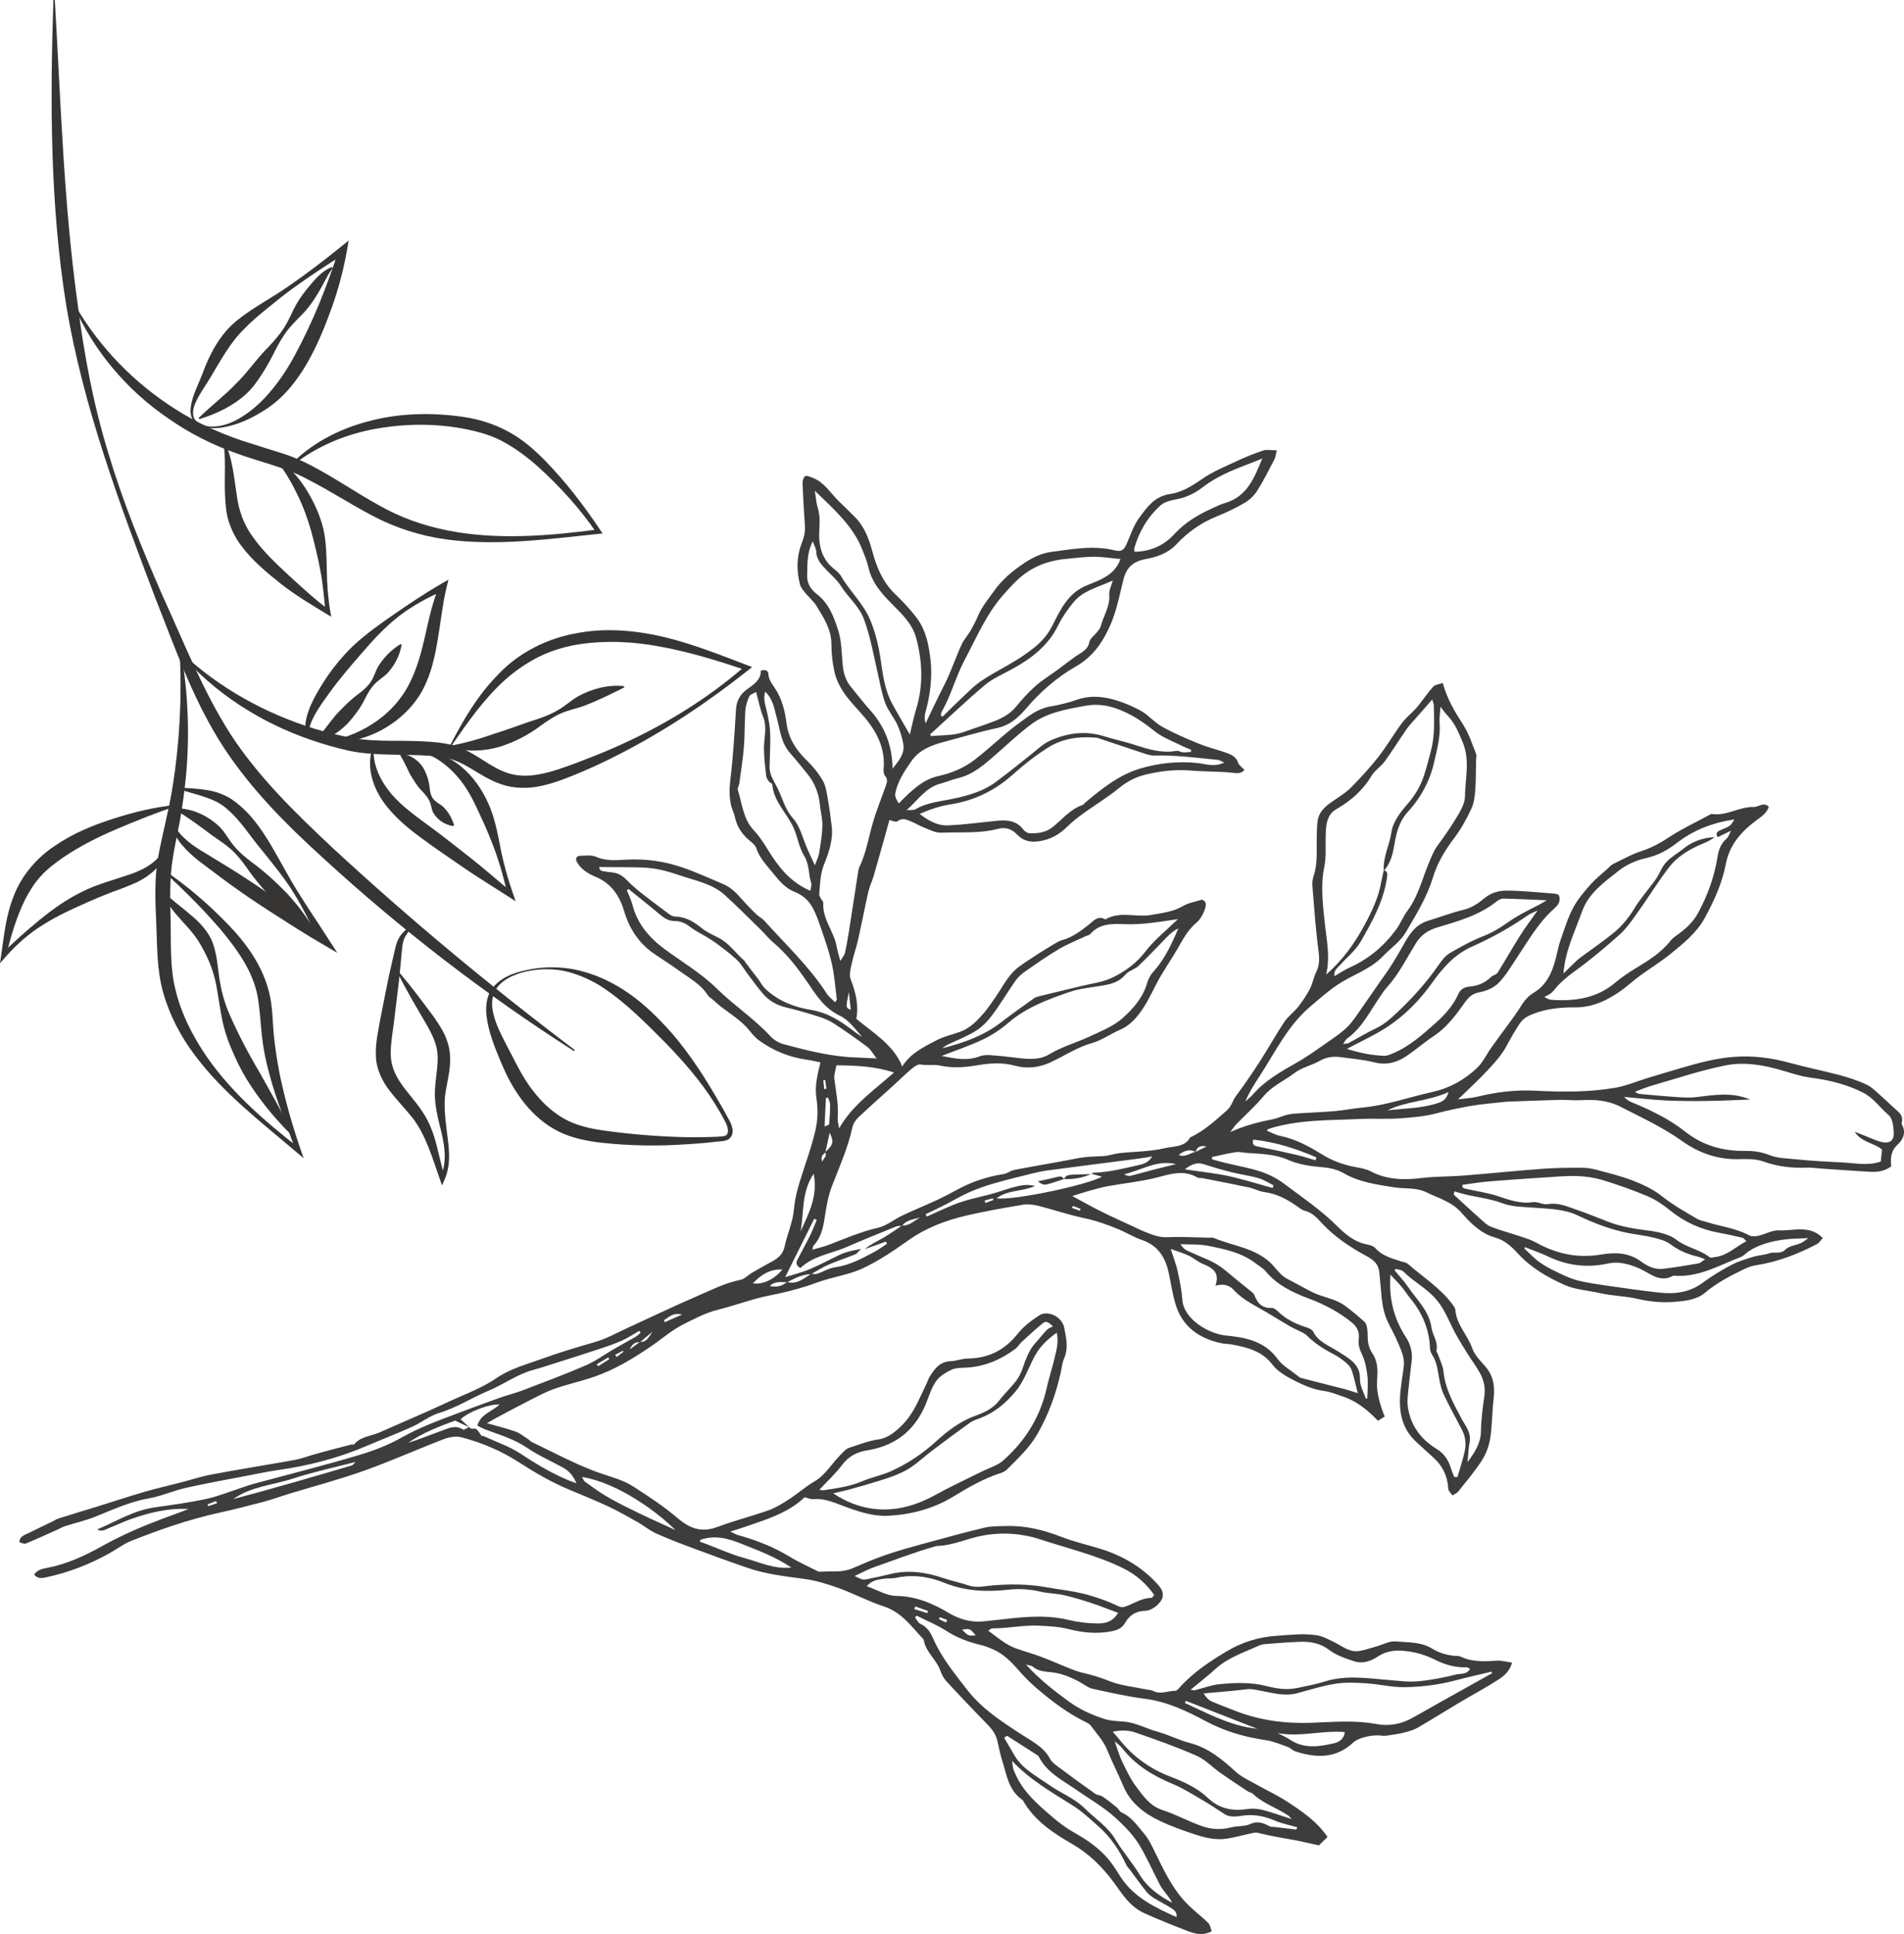 <svg width="190" height="193" viewBox="0 0 190 193" fill="none" xmlns="http://www.w3.org/2000/svg">
<path d="M5.329 0.001C4.994 10.136 4.992 20.357 6.606 30.451C8.298 40.558 11.902 50.193 15.529 59.743C17.416 64.488 19.087 69.35 21.848 73.829C24.617 78.308 28.371 82.101 32.253 85.618C39.986 92.715 48.367 99.18 57.279 104.873L57.359 104.766C48.964 98.426 40.911 91.733 33.25 84.652C29.457 81.098 25.724 77.463 22.968 73.197C20.243 68.926 18.368 64.134 16.241 59.479C14.187 54.797 12.257 50.059 10.801 45.179C9.305 40.309 8.378 35.314 7.745 30.297C6.351 20.279 6.066 10.143 5.469 -0.001L5.329 0.001Z" fill="#373434"/>
<path d="M52.58 96.78C51.238 97.052 49.806 97.576 49.003 98.783C48.248 100.04 48.51 101.553 48.84 102.835C49.206 104.145 49.725 105.382 50.26 106.597C50.803 107.848 51.513 109.044 52.393 110.151C53.288 111.236 54.399 112.231 55.746 112.895C57.093 113.568 58.57 113.842 59.974 114.011C62.78 114.319 65.592 114.367 68.39 114.178C69.086 114.137 69.789 114.086 70.48 114.021L71.523 113.909C71.865 113.859 72.21 113.908 72.642 113.701C73.081 113.468 73.161 112.944 73.086 112.605C73.024 112.244 72.861 111.913 72.692 111.626C72.364 111.046 72.061 110.452 71.71 109.879C70.375 107.562 68.918 105.287 67.152 103.209C65.37 101.173 63.343 99.222 60.793 97.945C59.538 97.303 58.165 96.845 56.766 96.632C55.367 96.442 53.943 96.481 52.58 96.78ZM52.609 96.908C53.955 96.629 55.373 96.627 56.69 96.968C58.006 97.326 59.236 97.899 60.333 98.645C62.527 100.137 64.403 102.032 66.281 103.918C68.136 105.817 69.912 107.841 71.32 110.088C71.668 110.651 72.009 111.219 72.311 111.805C72.62 112.331 72.828 113.09 72.401 113.298C72.207 113.401 71.821 113.396 71.479 113.422L70.447 113.454C69.754 113.467 69.063 113.473 68.373 113.459C65.613 113.396 62.862 113.165 60.16 112.786C58.82 112.59 57.533 112.287 56.435 111.695C55.333 111.096 54.366 110.265 53.562 109.29C52.733 108.33 52.073 107.218 51.48 106.076C50.886 104.891 50.228 103.741 49.713 102.566C49.222 101.404 48.838 100.109 49.35 98.953C49.902 97.806 51.294 97.19 52.609 96.908Z" fill="#373434"/>
<path d="M39.667 97.027C40.486 98.689 41.432 100.285 42.363 101.88C42.833 102.661 43.251 103.447 43.489 104.242C43.736 105.024 43.699 105.844 43.609 106.719C43.512 107.596 43.362 108.524 43.404 109.494C43.447 110.462 43.656 111.381 43.873 112.271C44.327 114.019 44.725 115.9 43.909 117.502L44.376 117.535L43.546 114.191C43.26 113.068 42.84 111.917 42.135 110.893C41.469 109.876 40.643 109.024 40.026 108.118C39.393 107.208 39.027 106.3 38.994 105.28C38.966 104.264 39.157 103.151 39.311 102.008L39.723 98.607C39.87 97.478 39.962 96.335 40.07 95.199C40.127 94.625 40.148 94.084 40.355 93.607C40.453 93.375 40.641 93.148 40.802 92.893C40.964 92.648 41.108 92.298 40.972 91.993L40.839 92.027C40.896 92.57 40.29 92.862 39.934 93.391C39.563 93.932 39.457 94.547 39.331 95.094C39.074 96.212 38.806 97.328 38.591 98.448L37.923 101.812C37.741 102.928 37.453 104.07 37.51 105.337C37.526 106.623 38.15 107.896 38.895 108.847C39.645 109.822 40.473 110.652 41.155 111.522C42.491 113.242 43.139 115.505 43.895 117.661L44.109 118.274L44.364 117.695C45.169 115.876 44.688 113.955 44.504 112.17C44.402 111.266 44.324 110.368 44.397 109.514C44.48 108.66 44.708 107.793 44.836 106.855C44.964 105.931 44.978 104.882 44.636 103.916C44.322 102.957 43.765 102.143 43.227 101.376C42.113 99.876 41.007 98.387 39.783 96.955L39.667 97.027Z" fill="#373434"/>
<path d="M45.079 74.365C46.671 72.066 48.278 69.758 50.336 67.892C51.362 66.963 52.508 66.178 53.731 65.55C54.969 64.938 56.307 64.522 57.689 64.301C60.462 63.865 63.322 64.011 66.125 64.563C68.939 65.089 71.706 65.951 74.45 66.866L74.365 66.443C70.496 69.826 65.988 72.546 61.219 74.629C60.033 75.156 58.813 75.619 57.597 76.09C56.375 76.547 55.158 76.993 53.933 77.231C52.704 77.483 51.508 77.472 50.408 77.039C49.288 76.632 48.294 75.855 47.098 75.172C46.502 74.831 45.841 74.521 45.116 74.331C44.385 74.149 43.725 74.079 43.035 74.018C41.663 73.911 40.32 73.915 39.015 73.913C37.701 73.901 36.418 73.857 35.19 73.634C33.94 73.402 32.664 73.098 31.43 72.723C26.494 71.202 21.87 68.651 18.121 65.124L18.019 65.214C21.367 69.117 25.965 72.09 31.031 73.825C32.303 74.264 33.577 74.629 34.914 74.926C36.281 75.198 37.653 75.26 38.989 75.293C40.322 75.332 41.636 75.308 42.904 75.413C43.529 75.457 44.182 75.546 44.741 75.672C45.294 75.805 45.838 76.041 46.381 76.332C47.464 76.911 48.554 77.734 49.927 78.214C51.301 78.726 52.87 78.698 54.207 78.37C55.568 78.049 56.802 77.536 58.02 77.029C59.24 76.514 60.433 75.947 61.604 75.352C66.306 72.966 70.65 70.049 74.72 66.823L75.052 66.556L74.637 66.399C71.935 65.371 69.236 64.283 66.365 63.583C63.505 62.898 60.433 62.606 57.466 63.191C54.5 63.719 51.681 65.188 49.706 67.305C47.664 69.372 46.232 71.83 44.958 74.297L45.079 74.365Z" fill="#373434"/>
<path d="M42.16 75.031C43.603 75.539 44.752 76.458 45.666 77.512C46.595 78.573 47.23 79.828 47.817 81.122C48.424 82.41 48.999 83.761 49.488 85.129C49.969 86.505 50.351 87.908 50.66 89.323L51.106 89.059C49.759 87.937 48.449 86.78 47.079 85.693C45.696 84.621 44.34 83.518 42.922 82.487C41.53 81.451 40.137 80.479 39.069 79.232C38.028 77.996 37.242 76.486 37.275 74.793L37.143 74.77C36.596 76.453 37.141 78.36 38.149 79.85C39.177 81.364 40.597 82.551 42.011 83.59C43.415 84.638 44.885 85.605 46.322 86.611C47.77 87.598 49.283 88.519 50.762 89.475L51.456 89.926L51.208 89.204C50.727 87.818 50.32 86.42 50.018 84.992C49.742 83.551 49.486 82.105 48.952 80.692C48.407 79.299 47.586 77.943 46.437 76.852C45.302 75.773 43.778 74.985 42.193 74.901L42.16 75.031Z" fill="#373434"/>
<path d="M30.694 73.623C30.803 71.913 31.86 70.546 32.85 69.159C33.851 67.771 34.962 66.476 36.088 65.183C37.201 63.881 38.386 62.594 39.764 61.513C41.155 60.436 42.722 59.581 44.357 58.896L43.822 58.475C43.151 60.111 42.783 61.822 42.413 63.483C42.041 65.137 41.599 66.743 40.865 68.184C40.143 69.62 39.054 70.895 37.682 71.876C36.312 72.872 34.686 73.584 32.916 73.934L32.924 74.064C34.769 74.146 36.652 73.647 38.286 72.726C39.905 71.798 41.323 70.449 42.191 68.81C43.066 67.171 43.413 65.404 43.699 63.706C43.992 62.004 44.152 60.326 44.543 58.685L44.749 57.833L44.008 58.265C42.441 59.172 40.959 60.163 39.49 61.173C38.025 62.191 36.541 63.219 35.229 64.447C33.94 65.691 32.843 67.109 31.935 68.62C31.064 70.081 30.139 71.861 30.553 73.634L30.694 73.623Z" fill="#373434"/>
<path d="M62.262 68.46C60.636 68.288 59.018 68.746 57.663 69.489C56.986 69.889 56.409 70.423 55.748 70.809C55.092 71.209 54.38 71.496 53.641 71.74C52.161 72.205 50.776 72.763 49.366 73.194C47.978 73.69 46.598 74.089 45.034 74.39L45.025 74.521C46.554 75.072 48.292 74.946 49.831 74.521C51.362 74.04 52.772 73.305 54.004 72.369C54.63 71.923 55.262 71.49 55.968 71.182C56.664 70.868 57.447 70.71 58.166 70.468C59.586 69.933 60.872 69.301 62.291 68.589L62.262 68.46Z" fill="#373434"/>
<path d="M45.311 82.32C45.049 81.501 44.685 80.933 44.164 80.439C43.88 80.211 43.486 80.029 43.256 79.737C43.019 79.452 42.934 79.089 42.885 78.717C42.821 77.958 42.609 77.239 42.194 76.535C41.739 75.885 40.948 75.237 40.013 75.25L39.947 75.364C40.384 76.082 40.599 76.621 40.906 77.231C41.259 77.799 41.613 78.445 42.192 79.012C42.465 79.309 42.717 79.601 42.871 79.95C43.027 80.293 43.057 80.727 43.23 81.084C43.626 81.766 44.319 82.279 45.221 82.422L45.311 82.32Z" fill="#373434"/>
<path d="M39.965 64.264C38.96 64.892 38.245 65.664 37.7 66.562C37.45 67.029 37.306 67.57 37.011 68.009C36.724 68.457 36.32 68.814 35.884 69.152C34.994 69.801 34.241 70.549 33.526 71.322C32.85 72.132 32.316 72.909 31.587 73.773L31.655 73.884C32.87 73.747 33.876 72.986 34.642 72.237C35.372 71.439 36.018 70.581 36.485 69.598C36.733 69.114 37.002 68.652 37.373 68.267C37.736 67.87 38.246 67.575 38.635 67.198C39.37 66.4 39.883 65.452 40.078 64.333L39.965 64.264Z" fill="#373434"/>
<path d="M16.266 86.901C18.293 88.737 20.216 90.656 21.969 92.689C23.674 94.733 25.25 96.926 25.706 99.416C25.932 100.659 25.987 101.965 26.131 103.312C26.277 104.655 26.541 105.984 26.913 107.279C27.607 109.887 28.648 112.362 29.538 114.874L29.936 114.619C26.246 111.753 22.672 108.623 20.209 104.802C18.989 102.896 18.002 100.867 17.507 98.728C16.969 96.606 17.068 94.382 17.032 92.094C16.983 89.804 16.887 87.614 17.274 85.442C17.446 84.347 17.695 83.244 17.912 82.119C18.113 80.988 18.286 79.856 18.418 78.72C18.974 74.171 18.847 69.558 18.073 65.077L17.932 65.09C18.17 69.621 17.922 74.13 17.214 78.564C16.86 80.788 16.27 82.932 15.837 85.222C15.374 87.525 15.495 89.894 15.593 92.126C15.69 94.358 15.636 96.713 16.277 99.008C16.917 101.285 18.023 103.399 19.439 105.278C22.266 109.066 26.057 111.949 29.611 114.977L30.3 115.562L30.012 114.726C29.138 112.21 28.419 109.648 27.891 107.074C27.643 105.786 27.445 104.494 27.319 103.206C27.197 101.921 27.213 100.568 26.899 99.198C26.269 96.438 24.578 94.085 22.655 92.132C20.744 90.156 18.639 88.363 16.353 86.804L16.266 86.901Z" fill="#373434"/>
<path d="M16.587 84.261C16.051 85.811 14.569 86.678 13.062 87.211C11.531 87.746 9.785 88.177 8.234 88.952C6.67 89.711 5.259 90.714 3.945 91.788C2.635 92.866 1.378 93.978 0.182 95.165L0.618 95.359C1.073 93.414 1.649 91.491 2.501 89.758C2.945 88.903 3.45 88.082 4.1 87.386C4.749 86.685 5.524 86.092 6.339 85.528C7.993 84.416 9.801 83.498 11.716 82.689C13.623 81.88 15.556 81.103 17.554 80.443L17.526 80.315C15.4 80.53 13.319 81.036 11.294 81.69C9.28 82.333 7.245 83.164 5.472 84.392C3.666 85.58 2.164 87.36 1.401 89.314C0.602 91.268 0.408 93.304 0.121 95.278L0 96.109L0.557 95.474C1.64 94.24 2.895 93.129 4.322 92.253C5.735 91.36 7.264 90.67 8.775 90.001C9.537 89.665 10.297 89.344 11.075 89.049C11.858 88.767 12.674 88.467 13.479 88.105C15.06 87.406 16.645 86.021 16.723 84.28L16.587 84.261Z" fill="#373434"/>
<path d="M16.182 89.028C16.607 90.166 17.444 91.079 18.213 91.951C19.034 92.828 19.685 93.597 20.186 94.57C20.724 95.519 21.179 96.591 21.451 97.701C21.719 98.816 21.838 99.962 22.055 101.114C22.25 102.275 22.571 103.414 23.036 104.501C23.482 105.591 23.992 106.659 24.603 107.666C25.853 109.677 27.339 111.515 29.036 113.195L29.156 113.119C28.182 110.98 27.004 108.987 25.898 106.992C24.734 105.022 23.683 103.025 22.785 100.929C22.351 99.873 22.064 98.762 21.892 97.624C21.722 96.488 21.663 95.308 21.248 94.141C20.846 92.969 19.877 91.974 18.983 91.245C18.091 90.459 17.118 89.802 16.304 88.961L16.182 89.028Z" fill="#373434"/>
<path d="M17.805 78.714C19.593 79.324 21.498 79.599 22.71 80.768C24.012 81.869 24.93 83.407 26.1 84.789C27.231 86.198 28.394 87.595 29.33 89.129C30.279 90.655 31.051 92.273 31.787 93.896L32.494 93.326C31.223 92.337 29.92 91.383 28.608 90.45C27.301 89.508 25.989 88.573 24.63 87.703C23.29 86.808 21.887 85.99 20.514 85.136C19.834 84.738 19.171 84.32 18.6 83.807C18.02 83.308 17.505 82.723 17.307 81.982L17.166 81.996C17.14 82.815 17.588 83.595 18.098 84.233C18.63 84.877 19.251 85.431 19.9 85.946C21.195 86.9 22.46 87.898 23.783 88.814C25.091 89.752 26.448 90.627 27.814 91.495C29.168 92.373 30.536 93.237 31.933 94.057L33.657 95.071L32.638 93.486C31.661 91.96 30.633 90.468 29.692 88.931C28.734 87.401 27.92 85.793 26.99 84.238C26.061 82.705 25.017 81.146 23.415 79.961C22.646 79.365 21.616 78.968 20.669 78.832C19.716 78.673 18.774 78.637 17.831 78.583L17.805 78.714Z" fill="#373434"/>
<path d="M17.466 80.779C18.853 81.61 20.002 82.485 21.208 83.379C21.805 83.795 22.51 84.251 23.083 84.77C23.666 85.295 24.143 85.906 24.6 86.541C25.478 87.831 26.504 88.996 27.585 90.112C28.713 91.188 29.918 92.198 31.332 93.03L31.433 92.942C30.68 91.54 29.715 90.322 28.672 89.168C27.587 88.06 26.445 86.988 25.157 86.055C24.525 85.575 23.919 85.07 23.416 84.48C22.894 83.9 22.564 83.192 21.993 82.577C20.84 81.436 19.216 80.618 17.499 80.651L17.466 80.779Z" fill="#373434"/>
<path d="M28.946 46.642C31.242 44.718 34.062 43.485 36.994 42.877C39.934 42.293 42.994 42.206 45.941 42.718C47.402 42.983 48.833 43.332 50.105 44.013C51.384 44.688 52.562 45.565 53.663 46.542C55.857 48.525 57.875 50.732 59.524 53.161L59.692 52.823C54.703 53.477 49.563 53.9 44.669 52.925C42.23 52.441 39.92 51.623 37.794 50.404C35.645 49.229 33.601 47.801 31.337 46.598C30.22 45.993 28.987 45.459 27.785 45.114L24.162 43.97C21.844 43.182 19.596 42.154 17.536 40.846C13.41 38.239 9.934 34.678 7.509 30.478L7.382 30.532C9.337 34.966 12.636 38.939 16.843 41.783C18.924 43.234 21.231 44.406 23.671 45.257C26.026 46.126 28.522 46.635 30.643 47.799C32.828 48.896 34.911 50.278 37.167 51.455C39.419 52.658 41.953 53.463 44.504 53.817C49.647 54.507 54.73 53.777 59.755 53.266L60.125 53.23L59.925 52.922C58.278 50.453 56.462 48.07 54.342 45.908C53.278 44.827 52.097 43.796 50.683 43.042C49.279 42.282 47.711 41.8 46.146 41.582C43.027 41.142 39.806 41.215 36.77 42.031C33.746 42.824 30.884 44.329 28.843 46.548L28.946 46.642Z" fill="#373434"/>
<path d="M20.534 42.629C21.579 42.858 22.651 42.611 23.644 42.286C24.64 41.945 25.576 41.455 26.465 40.881C28.266 39.737 29.597 38.041 30.616 36.288C31.638 34.521 32.392 32.677 33.07 30.803C33.745 28.928 34.263 27.006 34.608 25.06L34.801 23.993L33.968 24.663C32.338 25.981 30.672 27.258 28.939 28.453C27.223 29.679 25.329 30.618 23.625 31.992C21.889 33.405 20.893 35.408 20.197 37.303C19.855 38.229 19.341 39.167 19.109 40.198C19.008 40.706 18.927 41.268 19.18 41.773C19.444 42.278 20.01 42.519 20.534 42.629ZM20.565 42.502C20.065 42.379 19.548 42.142 19.355 41.696C19.187 41.248 19.277 40.747 19.465 40.291C19.84 39.375 20.463 38.57 21.006 37.652C22.068 35.88 22.986 34.149 24.422 32.767C25.109 32.046 25.909 31.389 26.725 30.726C27.535 30.063 28.355 29.402 29.205 28.787C30.902 27.551 32.668 26.396 34.462 25.276L33.82 24.886C33.223 26.745 32.557 28.574 31.826 30.377C31.078 32.166 30.239 33.943 29.321 35.633C28.391 37.318 27.289 38.881 25.895 40.23C25.178 40.901 24.375 41.499 23.491 41.96C22.601 42.409 21.568 42.691 20.565 42.502Z" fill="#373434"/>
<path d="M27.415 45.766C28.347 46.828 29.024 48.021 29.621 49.236C30.225 50.452 30.695 51.721 31.053 52.998C31.395 54.272 31.733 55.62 31.976 56.974C32.236 58.332 32.346 59.709 32.478 61.09L32.861 60.871C31.419 59.819 30.129 58.602 28.828 57.42C27.538 56.227 26.266 55.014 25.304 53.675C24.299 52.336 23.799 50.892 23.593 49.172C23.331 47.498 23.19 45.689 22.407 44.071L22.277 44.113C22.572 45.813 22.378 47.51 22.451 49.261C22.491 50.134 22.531 51.041 22.803 51.962C23.081 52.863 23.518 53.719 24.086 54.465C25.211 55.968 26.629 57.137 28.036 58.255C29.461 59.374 31.034 60.312 32.578 61.253L33.054 61.536L32.965 61.03C32.728 59.678 32.629 58.301 32.615 56.917C32.577 55.529 32.578 54.124 32.254 52.719C31.908 51.316 31.289 50.006 30.527 48.782C29.753 47.577 28.769 46.438 27.51 45.667L27.415 45.766Z" fill="#373434"/>
<path d="M33.113 26.641C32.233 26.98 31.596 27.698 31.058 28.32C30.506 28.964 29.986 29.634 29.566 30.364C29.161 31.1 28.847 31.896 28.403 32.614C27.962 33.327 27.401 33.967 26.813 34.593C25.586 35.811 24.652 37.229 23.522 38.31C22.429 39.459 21.08 40.476 19.823 41.702L19.896 41.817C21.604 41.292 23.236 40.52 24.588 39.287C25.256 38.66 25.761 37.919 26.218 37.201C26.684 36.481 27.07 35.748 27.452 34.989C27.832 34.24 28.247 33.509 28.776 32.849C29.303 32.188 29.953 31.609 30.522 30.972C31.077 30.331 31.523 29.619 31.949 28.893C32.386 28.154 32.676 27.426 33.195 26.749L33.113 26.641Z" fill="#373434"/>
<path d="M9.69 152.601C11.566 151.821 13.293 150.71 15.383 150.408C17.119 150.157 18.866 149.93 20.574 149.557C21.819 149.285 23.008 148.792 24.223 148.399C24.577 148.282 24.925 148.153 25.285 148.056C28.824 147.097 32.385 146.209 35.895 145.158C37.337 144.727 38.76 144.174 40.09 143.424C42.044 142.32 44.186 141.575 46.293 140.775C47.537 140.303 48.787 139.849 50.042 139.404C50.733 139.162 51.455 138.993 52.135 138.731C54.258 137.918 56.389 137.121 58.47 136.223C59.445 135.801 60.308 135.154 61.231 134.621C61.964 134.197 62.71 133.795 63.443 133.369C63.623 133.264 63.765 133.105 63.927 132.969C63.882 132.907 63.838 132.844 63.795 132.782C63.227 133.107 62.682 133.474 62.087 133.744C61.381 134.064 60.638 134.32 59.897 134.565C58.453 135.046 56.998 135.503 55.545 135.964C54.768 136.211 53.99 136.469 53.202 136.683C51.593 137.126 50.278 138.121 48.771 138.75C47.096 139.45 45.585 140.448 43.809 140.98C42.861 141.265 42.053 141.942 41.136 142.353C39.612 143.038 38.049 143.643 36.511 144.299C33.701 145.496 30.761 146.248 27.718 146.679C26.753 146.815 25.8 147.02 24.844 147.204C22.753 147.608 20.651 147.979 18.573 148.444C17.306 148.73 16.1 149.282 14.824 149.505C12.918 149.838 11.23 150.643 9.478 151.339C8.517 151.721 7.488 151.952 6.497 152.27C6.222 152.357 5.972 152.513 5.709 152.631C4.659 153.098 3.615 153.578 2.552 154.016C2.401 154.077 2.154 153.928 1.93 153.872C1.967 153.254 2.46 153.155 2.838 152.967C3.636 152.57 4.443 152.19 5.247 151.803C5.448 151.705 5.634 151.569 5.846 151.503C7.165 151.088 8.489 150.692 9.81 150.282C11.362 149.802 12.905 149.289 14.465 148.835C15.643 148.492 16.848 148.223 18.038 147.915C19.047 147.653 20.04 147.322 21.062 147.128C23.558 146.658 26.068 146.25 28.572 145.815C29.18 145.709 29.777 145.615 30.377 145.417C31.894 144.917 33.465 144.555 35.015 144.14C35.121 144.114 35.294 144.163 35.341 144.107C35.995 143.314 37.047 143.291 37.91 142.906C39.494 142.197 41.093 141.516 42.681 140.812C43.721 140.352 44.743 139.857 45.784 139.404C47.074 138.842 48.386 138.296 49.53 137.508C50.903 136.564 52.484 136.152 54.027 135.592C55.788 134.952 57.573 134.42 59.374 133.902C60.539 133.567 61.611 132.954 62.719 132.449C65.02 131.398 67.297 130.294 69.625 129.295C71.01 128.702 72.357 128 73.881 127.699C74.29 127.619 74.627 127.235 75.011 127.01C75.684 126.617 76.357 126.227 77.046 125.861C77.682 125.524 78.135 125.104 78.293 124.379C78.496 123.447 78.85 122.545 79.072 121.616C79.228 120.963 79.246 120.283 79.371 119.624C79.475 119.067 79.62 118.514 79.787 117.972C80.318 116.239 80.964 114.531 81.373 112.776C81.611 111.753 81.635 110.632 81.474 109.592C81.28 108.338 81.583 107.201 81.871 105.998C81.432 105.911 80.962 105.796 80.485 105.729C78.714 105.475 77.126 104.819 75.72 103.788C75.313 103.488 74.995 103.073 74.669 102.685C73.7 101.528 72.282 100.854 71.211 99.806C71.029 99.628 70.765 99.501 70.635 99.297C69.956 98.226 68.839 97.621 67.834 96.897C67.034 96.32 66.202 95.781 65.378 95.233C63.764 94.164 62.809 92.661 62.285 90.914C61.82 89.362 61.011 88.135 59.381 87.457C58.661 87.157 57.987 86.734 57.588 86.04C57.375 85.667 57.502 85.391 57.941 85.382C58.456 85.37 59.043 85.295 59.48 85.488C60.492 85.934 61.518 85.824 62.549 85.77C64.413 85.672 66.232 85.924 67.974 86.508C69.411 86.99 70.79 87.627 72.183 88.217C73.301 88.689 73.929 89.671 74.726 90.475C75.002 90.753 75.271 91.038 75.562 91.301C75.778 91.496 76.062 91.629 76.251 91.84C78.383 94.22 80.749 96.423 82.482 99.108C82.692 99.433 83.026 99.687 83.328 100C83.406 99.88 83.515 99.788 83.505 99.711C83.354 98.511 83.267 97.297 83 96.12C82.717 94.874 82.288 93.654 81.866 92.443C81.597 91.671 81.323 90.871 80.865 90.198C80.526 89.701 79.948 89.245 79.369 89.022C78.277 88.599 77.663 87.752 77.005 86.954C76.413 86.236 75.766 85.539 75.467 84.621C75.358 84.283 74.959 84.014 74.658 83.747C73.95 83.118 73.504 82.364 73.32 81.459C73.242 81.079 73.034 80.723 72.952 80.344C72.772 79.505 72.777 78.679 72.881 77.808C73.164 75.479 73.301 73.132 73.443 70.79C73.497 69.903 73.868 69.247 74.61 68.727C75.28 68.259 75.962 67.778 75.917 66.909C76.392 66.769 76.658 66.913 76.677 67.251C76.71 67.823 77.034 68.229 77.34 68.686C78.032 69.727 78.329 70.929 78.48 72.122C78.673 73.622 79.389 74.786 80.48 75.84C81.103 76.443 81.668 77.135 82.099 77.871C82.408 78.4 82.489 79.066 82.602 79.68C82.767 80.592 82.882 81.51 82.995 82.428C83.159 83.785 82.706 85.054 82.22 86.281C81.837 87.25 81.84 88.234 81.746 89.221C81.733 89.375 81.865 89.543 81.941 89.699C82.007 89.829 82.165 89.952 82.156 90.07C82.042 91.696 83.243 92.96 83.499 94.481C83.567 94.886 83.701 95.284 83.854 95.876C84.076 95.507 84.26 95.317 84.31 95.1C84.468 94.412 84.591 93.713 84.702 93.015C85.011 91.058 85.306 89.098 85.612 87.137C85.643 86.932 85.662 86.713 85.751 86.527C86.438 85.1 86.674 83.554 87.111 82.061C87.469 80.834 87.96 79.644 88.382 78.435C88.498 78.102 88.637 77.777 88.335 77.428C88.193 77.261 88.149 76.966 88.172 76.737C88.358 74.774 87.571 73.13 86.329 71.635C85.752 70.942 85.107 70.298 84.556 69.59C83.933 68.786 83.444 67.893 83.244 66.914C83.067 66.049 82.965 65.156 82.967 64.275C82.968 62.812 82.2 61.641 81.476 60.456C81.179 59.971 80.705 59.586 80.341 59.135C80.136 58.882 79.907 58.605 79.83 58.307C79.492 56.976 79.473 55.62 79.959 54.33C80.19 53.719 80.368 53.145 80.323 52.498C80.226 51.081 80.143 49.662 80.087 48.244C80.079 47.992 80.165 47.629 80.348 47.511C80.497 47.416 80.867 47.582 81.117 47.68C82.248 48.123 82.824 49.128 83.614 49.916C84.18 50.482 84.765 51.029 85.325 51.598C86.275 52.562 86.709 53.76 87.049 55.007C87.474 56.566 88.057 58.043 89.291 59.238C90.098 60.02 90.886 60.841 91.541 61.738C92.415 62.938 92.683 64.365 92.851 65.788C93.052 67.485 92.839 69.334 92.343 71.103C92.251 71.429 92.244 71.775 92.372 72.163C92.99 70.885 93.58 69.593 94.236 68.334C94.923 67.013 95.347 65.597 95.986 64.259C96.225 63.757 96.617 63.339 96.874 62.885C97.126 62.438 97.381 61.951 97.582 61.474C97.966 60.561 98.586 59.825 99.146 59.03C99.979 57.848 101.073 56.928 102.269 56.142C103.024 55.643 103.933 55.199 104.825 55.081C106.936 54.804 109.064 54.378 111.212 54.906C111.9 55.076 112.148 54.893 112.422 54.281C112.825 53.389 113.115 52.414 113.698 51.641C114.465 50.621 115.19 49.518 116.773 49.288C117.938 49.118 118.96 48.483 119.951 47.795C121.038 47.038 122.319 46.523 123.54 45.949C124.361 45.566 125.208 45.225 126.073 44.948C126.432 44.831 126.868 44.931 127.409 44.931C127.312 45.321 127.296 45.603 127.175 45.836C126.626 46.887 126.094 47.951 125.46 48.957C125.163 49.426 124.712 49.87 124.223 50.159C123.337 50.681 122.393 51.131 121.432 51.519C119.84 52.158 118.514 53.111 117.377 54.324C116.562 55.196 115.449 55.581 114.307 55.786C113.059 56.009 112.406 56.656 112.12 57.776C111.733 59.287 111.457 60.849 110.839 62.276C110.117 63.941 109.143 65.475 107.37 66.49C105.48 67.57 103.839 69.001 102.44 70.64C101.649 71.566 100.814 72.356 99.497 72.64C97.711 73.027 95.958 73.552 94.191 74.024C92.91 74.366 91.742 74.807 90.938 75.956C90.227 76.972 89.562 77.997 89.333 79.184C89.255 79.582 89.673 80.066 89.864 80.51C89.678 80.521 89.494 80.533 89.309 80.544C89.921 79.946 90.498 79.307 91.159 78.761C91.877 78.169 92.617 77.656 93.634 77.433C94.925 77.148 96.15 76.653 97.249 75.812C98.822 74.609 100.212 73.214 101.816 72.055C102.718 71.403 103.591 70.696 104.785 70.493C105.688 70.339 106.594 70.124 107.453 69.821C108.527 69.439 109.628 69.45 110.667 69.686C111.747 69.929 112.807 70.365 113.779 70.881C114.578 71.306 115.173 72.066 115.963 72.507C117.113 73.148 118.342 73.673 119.569 74.178C120.42 74.528 121.329 74.753 122.204 75.051C122.772 75.246 123.329 75.435 123.544 76.089C123.634 76.366 123.957 76.573 124.183 76.818C123.863 77.184 123.542 77.163 123.067 77.11C121.687 76.956 120.283 77.004 118.898 76.886C117.308 76.75 115.763 76.927 114.236 77.305C113.245 77.553 112.405 78.025 111.613 78.674C110.508 79.577 109.26 80.323 108.093 81.165C107.531 81.57 106.983 82.006 106.493 82.488C105.709 83.265 104.803 83.78 103.668 83.939C102.8 84.06 102.086 83.905 101.468 83.239C101.01 82.746 100.351 82.5 99.622 82.69C97.746 83.183 95.814 83 93.908 83.083C93.351 83.108 92.764 82.78 92.209 82.57C91.796 82.415 91.419 82.174 91.011 82.005C90.543 81.811 90.091 81.523 89.545 81.952C89.402 82.064 88.982 81.862 88.757 81.818C88.196 83.818 87.705 85.593 87.195 87.363C87.038 87.909 86.776 88.43 86.65 88.981C86.287 90.575 85.983 92.181 85.626 93.776C85.447 94.571 85.164 95.346 84.994 96.143C84.885 96.654 84.711 97.251 84.885 97.7C85.384 98.987 85.714 100.269 85.452 101.65C87.144 103.077 89.142 104.209 90.036 106.404C90.829 105.112 92.157 104.472 93.433 103.804C94.17 103.419 95.021 103.232 95.816 102.944C96.807 102.583 97.49 101.859 98.141 101.119C98.593 100.603 98.969 100.026 99.358 99.464C99.91 98.665 100.361 97.793 101.005 97.072C101.519 96.495 102.239 96.072 102.902 95.625C103.685 95.095 104.501 94.61 105.311 94.118C105.528 93.986 105.766 93.861 106.012 93.792C107.042 93.509 107.83 92.902 108.644 92.266C109.055 91.947 109.537 91.284 110.305 91.737C111.752 90.87 113.373 91.563 114.89 91.287C115.987 91.086 117.084 90.978 118.075 90.389C118.592 90.083 119.248 89.986 119.936 89.763C120.514 89.961 120.326 90.483 120.175 90.878C120.017 91.301 119.76 91.742 119.415 92.037C118.667 92.673 118.188 93.448 117.728 94.274C116.959 95.656 116.004 96.949 115.298 98.356C114.763 99.421 114.25 100.474 113.477 101.405C113.003 101.975 112.469 102.441 111.754 102.75C110.813 103.159 109.956 103.791 108.98 104.068C107.456 104.501 106.191 105.367 104.797 106.009C103.638 106.545 102.427 106.642 101.286 106.332C100.066 106.001 98.898 106.06 97.725 106.257C96.416 106.478 95.158 106.609 93.825 106.321C93.221 106.189 92.525 106.335 91.86 106.207C91.61 106.158 91.235 106.417 90.997 106.619C90.308 107.206 89.661 107.838 88.993 108.448C87.884 109.455 86.756 110.441 85.672 111.471C85.391 111.738 85.141 112.112 85.063 112.472C84.621 114.51 83.772 116.41 83.019 118.347C82.597 119.437 82.436 120.627 82.246 121.786C82.094 122.714 81.851 123.575 81.174 124.291C81.11 124.358 81.118 124.486 81.068 124.684C81.651 124.516 82.182 124.404 82.68 124.211C84.307 123.583 85.896 122.896 87.623 122.496C88.496 122.293 89.25 121.65 90.083 121.257C91.187 120.736 92.323 120.275 93.434 119.764C94.109 119.452 94.771 119.109 95.42 118.751C96.888 117.937 98.455 117.405 100.139 117.147C100.517 117.09 100.852 116.795 101.232 116.723C103.346 116.32 105.473 115.974 107.585 115.557C108.427 115.39 109.268 115.4 110.114 115.348C110.66 115.313 111.195 115.112 111.742 115.051C113.233 114.889 114.769 114.907 116.207 114.564C117.072 114.357 118.226 114.485 118.762 113.489C120.182 112.833 121.274 111.797 122.419 110.799C122.907 110.374 122.983 109.833 123.317 109.383C124.162 108.245 124.967 107.078 125.733 105.889C126.567 104.596 127.305 103.247 128.159 101.967C128.53 101.406 129.129 100.983 129.551 100.446C129.99 99.887 130.389 99.29 130.714 98.665C130.99 98.133 131.084 97.518 131.346 96.977C131.674 96.307 131.679 95.671 131.58 94.935C131.295 92.791 131.148 90.63 130.969 88.473C130.939 88.126 130.967 87.749 131.078 87.421C131.507 86.173 131.366 84.893 131.398 83.621C131.412 83.052 131.401 82.478 131.483 81.918C131.649 80.774 132.59 80.207 133.491 79.605C134.008 79.261 134.525 78.892 134.945 78.451C135.853 77.504 136.754 76.54 137.554 75.512C138.391 74.435 139.076 73.257 139.885 72.16C140.263 71.647 140.779 71.229 141.227 70.76C141.383 70.596 141.527 70.419 141.666 70.24C142.119 69.658 142.532 69.045 143.032 68.504C143.214 68.306 143.601 68.278 143.972 68.144C144.403 69.727 145.17 71.009 145.994 72.284C146.571 73.176 146.895 74.215 147.293 75.204C147.379 75.418 147.296 75.694 147.291 75.941C147.272 76.899 147.293 77.859 147.216 78.813C147.168 79.448 147.095 80.12 146.827 80.69C146.359 81.692 145.817 82.685 145.147 83.575C144.219 84.806 143.434 86.086 142.995 87.539C142.403 89.502 141.315 91.26 140.284 93.019C139.739 93.948 138.741 94.638 137.96 95.446C136.709 96.743 134.924 97.274 133.463 98.261C132.496 98.913 131.62 99.69 130.735 100.444C128.504 102.346 127.286 104.912 125.757 107.275C125.219 108.107 124.672 108.937 124.273 109.896C124.521 109.668 124.799 109.463 125.016 109.21C126.205 107.837 127.772 106.943 129.357 106.047C130.514 105.393 131.589 104.606 132.677 103.849C133.312 103.408 133.961 102.962 134.494 102.423C135.02 101.888 135.423 101.242 135.855 100.631C136.641 99.518 137.394 98.38 138.191 97.274C138.783 96.451 139.293 95.597 139.795 94.722C140.439 93.596 141.02 92.315 142.52 91.865C143.688 91.512 144.83 91.068 146.017 90.783C146.86 90.579 147.532 90.124 148.124 89.625C148.809 89.047 149.603 88.857 150.398 88.862C151.975 88.875 153.549 89.047 155.125 89.162C155.268 89.173 155.407 89.243 155.547 89.286C155.778 89.861 155.532 90.265 155.122 90.627C153.503 92.06 152.482 93.897 151.317 95.638C150.755 96.477 150.24 97.369 149.532 98.087C149.08 98.544 148.344 98.869 147.681 98.992C146.93 99.129 146.572 99.464 146.163 100.038C145.288 101.267 144.394 102.505 143.061 103.381C142.136 103.991 141.305 104.724 140.386 105.345C139.441 105.986 138.425 106.311 137.2 106.007C136.077 105.729 134.905 105.622 133.751 105.473C133.031 105.381 132.357 105.465 131.693 105.847C130.898 106.304 129.908 106.502 129.2 107.043C128.183 107.822 126.961 108.338 126.113 109.348C125.28 110.34 124.295 111.217 123.389 112.153C123.19 112.358 123.035 112.604 122.765 112.953C124.2 112.308 125.552 111.956 126.954 111.684C127.607 111.556 128.267 111.194 128.966 111.133C130.363 111.014 131.771 110.982 133.168 110.866C134.105 110.787 135.03 110.591 135.966 110.504C138.375 110.279 140.631 109.461 142.964 108.943C144.689 108.561 146.183 107.714 147.411 106.532C147.999 105.968 148.35 105.186 148.827 104.514C149.452 103.636 150.099 102.772 150.734 101.9C151.01 101.518 151.291 101.141 151.543 100.746C151.948 100.115 152.315 99.485 153.024 99.064C154.464 98.207 154.976 96.8 155.323 95.32C155.452 94.769 155.575 94.215 155.764 93.684C156.134 92.641 156.457 91.571 156.972 90.594C157.413 89.761 158.053 89.009 158.689 88.284C159.211 87.688 159.857 87.186 160.45 86.645C160.61 86.499 160.754 86.317 160.945 86.224C161.877 85.77 162.788 85.244 163.772 84.929C164.824 84.593 165.716 84.085 166.621 83.493C167.877 82.669 169.264 82.025 170.597 81.303C170.661 81.269 170.736 81.2 170.793 81.21C172.286 81.457 173.553 80.474 175.002 80.518C175.497 80.533 175.958 79.98 176.507 80.487C176.324 81.131 175.75 81.49 175.233 81.875C173.714 83.006 172.572 84.337 172.218 86.211C171.859 88.111 171.046 89.889 170.121 91.586C169.323 93.053 167.974 94.156 166.65 95.217C165.675 95.997 164.599 96.661 163.587 97.4C162.969 97.853 162.412 98.38 161.789 98.825C160.412 99.803 158.94 100.529 157.135 100.513C155.702 100.5 154.282 100.646 152.932 101.187C152.395 101.4 151.98 101.637 151.644 102.139C151.137 102.893 150.712 103.67 150.281 104.458C149.811 105.314 149.115 106.073 148.435 106.804C147.56 107.743 146.602 108.614 145.496 109.691C146.286 109.584 146.879 109.558 147.444 109.419C149.342 108.95 151.239 108.724 153.227 108.825C155.879 108.961 158.557 108.984 161.188 108.532C162.29 108.343 163.342 107.884 164.42 107.558C165.56 107.211 166.699 106.868 167.842 106.535C169.529 106.044 171.227 105.588 172.997 105.45C174.927 105.299 176.805 105.545 178.662 106.062C180.276 106.511 181.93 106.827 183.548 107.263C184.485 107.516 185.426 107.815 186.29 108.233C186.868 108.512 187.328 109.022 187.821 109.448C188.319 109.882 188.781 110.355 189.281 110.787C189.635 111.094 189.897 111.413 189.795 111.9C189.774 112.004 189.751 112.131 189.796 112.217C190.222 112.999 189.937 113.671 189.354 114.212C188.68 114.834 188.64 115.574 188.727 116.375C188.113 116.829 187.415 116.952 186.698 116.916C185.079 116.834 183.465 116.71 181.849 116.602C181.321 116.567 180.794 116.482 180.268 116.502C178.779 116.561 177.354 116.385 175.937 115.88C175.229 115.628 174.384 115.629 173.605 115.654C171.433 115.723 169.538 115.049 167.839 113.838C165.937 112.482 163.817 111.502 161.733 110.437C160.393 109.751 159.119 109.697 157.724 109.771C157.019 109.807 156.307 109.722 155.599 109.74C153.909 109.781 152.217 109.853 150.524 109.914C150.411 109.917 150.299 109.923 150.188 109.937C148.997 110.074 147.794 110.153 146.619 110.368C145.553 110.564 144.49 110.779 143.434 111.061C142.212 111.389 140.912 111.499 139.638 111.587C138.328 111.677 137.005 111.586 135.692 111.646C132.625 111.789 129.525 111.689 126.557 112.649C126.529 112.659 126.512 112.702 126.418 112.82C126.871 112.999 127.286 113.236 127.732 113.328C129.272 113.643 130.591 114.353 131.887 115.161C132.916 115.803 134.069 116.229 135.299 116.452C135.81 116.544 136.348 116.644 136.794 116.877C138.427 117.728 140.137 117.751 141.928 117.531C143.259 117.367 144.618 117.405 145.96 117.298C148.612 117.088 151.257 116.815 153.907 116.618C155.204 116.521 156.509 116.511 157.809 116.511C158.324 116.511 158.854 116.593 159.35 116.726C160.563 117.051 161.797 117.349 162.958 117.801C163.953 118.188 164.963 118.657 165.777 119.301C166.909 120.2 168.148 120.908 169.391 121.629C169.635 121.772 169.948 121.808 170.225 121.901C171.65 122.376 173.192 122.514 174.533 123.252C174.78 123.388 175.184 123.362 175.486 123.294C176.175 123.14 176.859 122.722 177.525 122.758C178.973 122.835 180.563 122.173 181.896 123.521C181.745 123.676 181.561 123.999 181.276 124.148C179.369 125.143 177.371 125.912 175.203 126.245C174.804 126.307 174.407 126.455 174.046 126.63C172.673 127.294 171.324 127.982 170.159 128.972C169.286 129.715 168.085 129.817 167.001 129.899C165.829 129.989 164.593 129.872 163.45 129.602C162.183 129.302 160.884 129.305 159.628 129.015C158.47 128.748 157.219 128.684 156.163 128.218C154.431 127.456 152.788 126.496 151.498 125.097C150.856 124.401 150.193 123.753 149.181 123.468C147.754 123.066 146.737 122.026 145.843 121.001C144.883 119.901 143.563 119.559 142.339 118.962C141.305 118.457 140.211 118.634 139.151 118.469C137.415 118.196 135.673 117.964 134.119 117.074C133.482 116.71 132.771 116.524 131.986 116.461C130.809 116.365 129.631 116.208 128.515 115.715C127.236 115.149 125.809 115.133 124.419 115.031C124.051 115.005 123.672 114.898 123.32 114.953C122.523 115.074 121.742 115.274 120.954 115.441C120.953 115.52 120.953 115.595 120.951 115.674C121.416 115.798 121.878 115.933 122.345 116.046C123.497 116.325 124.683 116.52 125.8 116.893C126.626 117.17 127.446 117.583 128.129 118.098C129.928 119.454 131.804 120.713 133.406 122.309C134.215 123.114 135.164 123.934 136.443 124.171C136.728 124.225 137.07 124.335 137.243 124.532C137.911 125.291 138.85 125.537 139.769 125.842C140.015 125.925 140.321 125.953 140.498 126.109C142.001 127.428 143.743 128.517 144.939 130.14C145.066 130.312 145.218 130.513 145.232 130.71C145.335 132.164 146.466 133.21 146.919 134.534C147.147 135.206 147.739 135.787 148.235 136.355C149.113 137.367 149.181 138.506 149.033 139.734C148.882 140.991 148.908 142.27 148.707 143.519C148.587 144.274 148.299 145.055 147.879 145.709C147.181 146.795 146.329 147.795 145.519 148.817C145.383 148.989 145.133 149.08 144.937 149.208C144.793 148.989 144.535 148.772 144.522 148.544C144.457 147.271 143.946 146.213 142.955 145.351C142.429 144.891 141.929 144.405 141.407 143.94C139.821 142.533 139.564 140.742 139.75 138.829C139.833 137.98 139.989 137.137 140.086 136.288C140.189 135.405 139.776 134.624 139.449 133.841C139.173 133.179 138.804 132.552 138.496 131.903C137.998 130.856 137.878 129.736 137.8 128.609C137.762 128.076 137.684 127.545 137.648 127.012C137.59 126.188 137.153 125.747 136.362 125.322C134.73 124.447 133.182 123.407 131.925 122.057C131.434 121.529 130.986 121.003 130.214 120.806C129.902 120.726 129.624 120.49 129.351 120.298C128.385 119.623 127.364 119.095 126.142 118.934C125.632 118.867 125.156 118.588 124.648 118.48C123.089 118.147 121.522 117.849 119.956 117.542C119.811 117.515 119.625 117.569 119.514 117.501C118.104 116.651 116.747 117.162 115.322 117.518C113.776 117.905 112.165 118.054 110.589 118.342C109.893 118.469 109.211 118.672 108.529 118.862C108.007 119.006 107.495 119.183 107.007 119.337C107.998 119.868 108.935 120.406 109.907 120.886C111.065 121.462 112.248 121.986 113.423 122.534C113.656 122.642 113.885 122.762 114.126 122.855C114.881 123.148 115.596 123.483 116.483 123.442C117.872 123.378 119.269 123.466 120.663 123.491C120.814 123.494 120.984 123.457 121.112 123.511C122.98 124.299 125.132 124.498 126.696 125.92C127.309 126.478 127.713 127.223 128.497 127.623C129.324 128.043 130.125 128.504 130.952 128.922C131.988 129.445 133.211 129.558 134.173 130.253C134.865 130.754 135.525 131.313 136.146 131.867C136.513 132.195 136.46 132.998 136.49 133.592C136.516 134.134 136.657 134.593 136.966 135.054C137.493 135.836 137.495 136.754 137.422 137.622C137.313 138.911 137.698 140.076 138.175 141.34C137.97 141.47 137.743 141.612 137.512 141.758C136.48 140.694 135.412 139.804 134.025 139.342C133.39 139.131 132.757 138.863 132.099 138.778C131.03 138.64 130.086 138.204 129.174 137.75C128.355 137.342 127.486 136.826 126.96 136.137C125.923 134.777 124.45 134.431 122.891 134.139C122.562 134.077 122.214 134.09 121.885 134.021C119.576 133.536 117.952 132.302 117.301 130.107C117.008 129.123 116.858 128.1 116.648 127.096C116.329 125.556 115.647 124.302 113.949 123.717C113.142 123.44 112.406 122.981 111.618 122.65C110.49 122.176 109.343 121.778 108.123 121.522C106.589 121.199 105.103 120.683 103.581 120.303C103.088 120.182 102.532 120.124 102.036 120.208C100.148 120.526 98.256 120.855 96.394 121.29C94.305 121.778 92.339 122.542 90.586 123.793C89.189 124.789 87.738 125.761 86.184 126.507C84.933 127.107 83.489 127.348 82.135 127.761C81.601 127.923 81.084 128.138 80.551 128.305C79.339 128.687 78.117 129 76.857 129.243C75.094 129.584 73.4 130.243 71.652 130.676C70.404 130.985 69.299 131.584 68.191 132.134C67.039 132.71 66.056 133.587 64.987 134.315C63.214 135.523 61.377 136.646 59.312 137.359C57.977 137.821 56.58 138.122 55.252 138.596C54.31 138.934 53.428 139.429 52.536 139.881C51.474 140.419 50.429 140.988 49.38 141.547C49.158 141.665 48.943 141.798 48.593 142.001C49.643 142.301 50.568 142.519 51.453 142.838C51.922 143.007 52.321 143.353 52.748 143.625C52.866 143.699 52.953 143.822 53.077 143.881C55.183 144.881 57.239 146.004 59.425 146.818C60.674 147.286 62.023 147.574 63.144 148.287C64.696 149.275 66.244 150.3 67.631 151.48C68.851 152.516 70.008 152.947 71.602 152.347C73.27 151.72 75.017 151.283 76.698 150.687C77.414 150.431 78.081 150.018 78.718 149.603C79.586 149.041 80.362 148.346 81.252 147.825C82.358 147.181 82.935 146.117 83.774 145.263C84.072 144.958 84.378 144.564 84.761 144.445C85.714 144.145 86.624 143.758 87.66 143.617C88.597 143.491 89.399 142.832 90.09 142.12C91.246 140.932 91.772 139.44 92.468 138.027C92.579 137.803 92.648 137.559 92.778 137.347C93.261 136.564 93.787 135.852 94.901 135.808C95.46 135.785 96.013 135.551 96.569 135.546C98.728 135.531 100.326 134.638 101.606 133.018C102.154 132.321 102.93 131.753 103.694 131.248C104.554 130.681 105.99 131.374 106.198 132.471C106.389 133.47 106.646 134.488 106.193 135.516C105.981 135.998 105.945 136.549 105.825 137.067C105.346 139.163 104.61 141.18 103.532 143.063C102.762 144.414 101.602 145.502 100.493 146.61C100.342 146.761 100.13 146.886 99.922 146.951C98.192 147.499 96.664 148.389 95.142 149.315C93.216 150.488 91.072 151.088 88.779 151.229C87.061 151.336 85.509 150.767 83.97 150.189C83.048 149.841 82.161 149.48 81.134 149.577C80.889 149.6 80.629 149.467 80.296 149.387C78.621 150.995 76.338 151.644 74.124 152.415C73.775 152.536 73.417 152.639 72.879 152.81C73.233 152.975 73.429 153.101 73.646 153.162C75.46 153.664 77.187 154.336 78.786 155.311C79.692 155.865 80.676 156.303 81.63 156.783C81.722 156.829 81.852 156.822 81.963 156.814C82.986 156.74 84.032 156.917 85.022 156.494C86.119 156.026 87.217 155.549 88.347 155.157C89.545 154.742 90.773 154.401 91.999 154.065C94.075 153.498 96.147 152.923 98.242 152.424C98.954 152.256 99.722 152.28 100.467 152.26C102.387 152.203 104.183 152.669 105.953 153.354C107.239 153.854 108.612 154.152 109.935 154.572C112.094 155.257 113.963 156.375 115.461 158.007C115.805 158.384 116.131 158.781 116.015 159.348C115.904 159.896 115.043 160.688 114.295 160.714C113.316 160.748 112.696 161.169 112.254 161.95C111.992 162.41 111.57 162.623 110.995 162.745C109.508 163.056 108.053 162.904 106.63 162.54C105.677 162.296 104.74 162.256 103.768 162.204C102.161 162.117 100.599 162.474 99.009 162.474C98.919 162.474 98.829 162.573 98.612 162.697C99.551 163.374 100.349 164.105 101.413 164.481C102.223 164.769 103.062 164.994 103.865 165.295C104.804 165.646 105.717 166.059 106.648 166.43C107.094 166.607 107.543 166.79 108.01 166.893C108.965 167.105 109.869 167.393 110.78 167.756C111.858 168.184 113.076 168.29 114.236 168.534C114.526 168.597 114.848 168.595 115.1 168.723C115.839 169.098 116.548 168.688 117.27 168.7C117.389 168.703 117.537 168.57 117.627 168.465C118.962 166.946 120.644 165.817 122.385 164.776C123.91 163.861 125.573 163.328 127.423 163.209C128.766 163.123 130.105 162.943 131.434 163.166C132.036 163.268 132.607 163.587 133.165 163.859C133.958 164.248 134.664 164.885 135.648 164.725C136.226 164.631 136.783 164.428 137.349 164.272C137.997 164.092 138.666 163.71 139.288 163.772C140.492 163.89 141.768 163.795 142.872 164.469C143.643 164.938 144.495 165.199 145.434 165.222C145.751 165.23 146.059 165.444 146.378 165.533C147.355 165.807 148.348 165.762 149.353 165.697C149.835 165.664 150.332 165.81 150.892 165.884C150.651 166.736 150.109 167.208 149.542 167.574C148.273 168.388 146.933 169.105 145.632 169.877C144.236 170.708 142.863 171.572 141.457 172.388C141.089 172.603 140.649 172.718 140.227 172.837C139.845 172.945 139.446 173.013 139.05 173.07C138.653 173.129 138.236 173.236 137.852 173.175C137.056 173.052 135.6 173.332 135.029 173.868C133.326 175.462 131.353 175.425 129.273 174.744C128.997 174.653 128.786 174.401 128.511 174.304C127.786 174.047 127.059 173.729 126.304 173.621C124.158 173.314 122.164 172.718 120.255 171.695C118.372 170.685 116.419 169.765 114.194 169.485C112.457 169.265 110.74 168.869 109.027 168.495C108.607 168.403 108.237 168.102 107.852 167.884C106.91 167.352 105.912 166.936 104.818 166.836C104.167 166.777 103.563 166.725 103.058 166.282C102.944 166.182 102.734 166.179 102.383 166.079C103.73 167.567 105.151 168.662 106.625 169.742C107.739 170.559 108.939 171.096 110.223 171.513C110.811 171.705 111.473 171.719 112.106 171.767C113.326 171.857 114.369 172.467 115.513 172.78C116.594 173.075 117.601 173.613 118.686 173.891C120.588 174.381 121.958 175.542 123.324 176.784C123.933 177.338 124.752 177.692 125.491 178.112C126.444 178.653 127.453 179.11 128.366 179.704C129.889 180.694 131.406 181.715 132.474 183.284C132.173 183.576 131.896 183.848 131.615 184.121C130.57 183.9 129.554 183.644 128.523 183.476C127.503 183.308 126.493 183.112 125.491 182.862C125.293 182.812 125.052 182.879 124.839 182.925C124.052 183.094 123.277 183.313 122.485 183.443C121.296 183.639 120.156 183.341 119.054 182.969C117.931 182.589 116.806 182.187 115.742 181.682C114.137 180.917 112.793 179.858 112.103 178.214C111.582 176.978 110.962 175.783 110.457 174.539C110.115 173.701 109.44 172.983 108.892 172.226C108.772 172.06 108.569 171.931 108.375 171.836C106.528 170.931 104.921 169.713 103.395 168.4C102.73 167.828 102.116 167.193 101.545 166.536C100.818 165.7 100.033 164.949 98.969 164.508C98.632 164.369 98.292 164.225 97.938 164.143C96.687 163.848 95.52 163.423 94.436 162.722C93.516 162.127 92.469 161.705 91.478 161.207C91.421 161.263 91.365 161.319 91.31 161.374C91.485 161.596 91.612 161.915 91.846 162.019C92.568 162.34 92.894 162.971 93.158 163.566C93.981 165.425 95.258 166.975 96.503 168.587C97.989 170.508 99.969 171.778 101.975 173.08C103.018 173.755 104.167 174.321 104.785 175.488C105.004 175.901 105.497 176.202 105.905 176.511C107.019 177.345 108.145 178.165 109.286 178.969C109.487 179.112 109.801 179.105 110.006 179.243C110.494 179.571 110.955 179.933 111.41 180.302C111.608 180.461 111.723 180.748 111.94 180.846C112.948 181.299 113.493 182.167 114.158 182.936C114.512 183.346 114.753 183.789 114.996 184.275C116.011 186.303 116.902 188.423 118.587 190.081C119.217 190.703 119.943 191.237 120.567 191.86C120.776 192.068 120.81 192.434 120.913 192.698C119.946 193.181 119.2 192.929 118.398 192.622C117.009 192.091 115.642 191.532 114.283 190.932C112.71 190.236 112.011 188.983 111.132 187.798C109.987 186.256 108.68 184.951 106.92 183.939C105.025 182.849 103.156 181.587 102.071 179.617C100.608 178.632 100.455 177.037 99.99 175.594C99.773 174.924 99.669 174.219 99.485 173.537C99.261 172.708 98.615 172.142 98.03 171.537C96.812 170.275 95.6 169.01 94.417 167.718C94.153 167.431 93.967 167.054 93.839 166.689C93.462 165.605 92.407 164.859 92.195 163.699C92.183 163.63 92.152 163.554 92.105 163.504C90.938 162.278 89.991 160.863 88.184 160.276C86.639 159.771 85.197 158.993 83.668 158.442C82.55 158.039 81.382 157.683 80.205 157.527C78.345 157.28 76.484 157.068 74.709 156.468C72.839 155.834 70.986 155.152 69.135 154.464C67.912 154.009 66.686 153.546 65.499 153.01C64.829 152.706 64.253 152.224 63.609 151.86C62.648 151.318 61.686 150.766 60.685 150.297C59.385 149.689 58.047 149.154 56.721 148.597C54.961 147.856 53.338 146.9 51.75 145.877C49.995 144.748 48.068 143.93 46.027 143.402C45.503 143.266 44.819 143.386 44.293 143.587C41.617 144.614 39.003 145.789 36.304 146.749C33.843 147.626 31.3 148.295 28.794 149.059C27.97 149.312 27.159 149.612 26.324 149.834C24.842 150.226 23.353 150.607 21.854 150.938C18.84 151.601 15.951 152.61 13.109 153.734C12.295 154.057 11.589 154.613 10.818 155.037C8.857 156.117 6.774 156.916 4.554 157.389C4.126 157.481 3.74 157.516 3.407 157.098C3.701 156.634 4.249 156.519 4.714 156.431C6.707 156.05 8.506 155.204 10.211 154.25C12.17 153.157 14.217 152.282 16.317 151.492C17.143 151.182 17.981 150.902 18.797 150.561C16.771 150.449 14.871 150.926 13.012 151.585C12.311 151.834 11.643 152.16 10.948 152.428C10.546 152.582 10.152 152.906 9.68 152.58L9.69 152.601ZM63.863 133.888C64.588 133.934 64.784 133.28 65.135 132.848C64.711 133.205 64.288 133.561 63.866 133.918C63.337 133.867 63.04 134.187 62.842 134.636C63.182 134.387 63.522 134.138 63.863 133.888ZM119.304 114.944C118.799 114.649 118.261 114.734 117.619 115.23C118.271 115.521 118.747 115.023 119.297 114.934C119.623 114.772 119.951 114.61 120.397 114.389C119.729 114.253 119.437 114.469 119.304 114.944ZM82.364 114.966C82.194 115.189 81.828 115.331 82.05 115.905C82.233 115.493 82.566 115.33 82.333 114.966C83.161 114.202 83.225 113.982 82.797 113.01C82.637 113.735 82.501 114.351 82.364 114.966ZM78.549 127.91C79.56 128.187 80.216 127.541 80.946 127.094C81.15 127.096 81.372 127.151 81.55 127.091C82.146 126.892 82.708 126.53 83.316 126.446C84.815 126.242 86.068 125.54 87.339 124.858C87.75 124.635 88.125 124.352 88.517 124.094C88.479 124.024 88.441 123.952 88.403 123.881C87.705 124.13 87.007 124.379 86.308 124.629C86.853 124.153 87.5 123.873 88.102 123.525C88.764 123.144 89.383 122.698 90.02 122.281C90.784 122.312 91.254 121.76 91.853 121.467C91.204 121.67 90.456 121.686 90.025 122.311C89.822 122.33 89.599 122.301 89.423 122.373C87.776 123.042 86.127 123.707 84.499 124.416C82.946 125.091 81.153 125.286 79.874 126.517C79.475 126.296 79.403 126.02 79.575 125.686C79.987 124.891 80.426 124.106 80.823 123.304C81.08 122.786 81.28 122.244 81.505 121.713C81.418 121.678 81.334 121.645 81.247 121.611C80.308 123.498 79.369 125.386 78.352 127.43C79.287 127.132 80.077 126.943 80.809 126.632C81.837 126.196 82.817 125.661 83.822 125.183C84.416 124.899 85.055 124.778 85.926 124.612C85.621 124.909 85.52 125.083 85.367 125.143C84.475 125.501 83.555 125.801 82.675 126.183C82.075 126.443 81.521 126.805 80.946 127.125C80.056 127.15 79.301 127.537 78.551 127.938C77.942 127.925 77.308 127.812 76.812 128.31C77.458 128.461 78.037 128.33 78.549 127.91ZM46.829 142.378C46.977 142.676 47.284 142.483 47.438 142.548C47.702 142.66 47.848 143.012 48.056 143.253C48.093 143.292 48.209 143.263 48.273 143.292C49.505 143.863 50.83 144.309 51.944 145.04C53.704 146.199 55.486 147.274 57.519 147.997C57.229 147.264 56.799 146.763 56.132 146.399C54.964 145.763 53.725 145.218 52.637 144.478C51.35 143.602 49.894 143.165 48.459 142.637C48.166 142.529 47.891 142.366 47.635 142.242C47.962 141.088 49.099 140.842 49.86 140.132C48.742 140.08 46.713 140.889 45.967 141.607C46.253 141.87 46.539 142.132 46.826 142.401C46.369 142.188 45.914 141.975 45.415 141.742C43.834 142.319 42.186 142.953 40.734 143.953C41.839 143.62 42.888 143.17 43.965 142.794C44.675 142.548 45.395 142.107 46.206 142.632C46.305 142.696 46.616 142.47 46.829 142.378ZM108.933 117.116V117.149C108.987 117.098 109.039 117.006 109.093 117.006C110.676 116.969 112.189 116.572 113.713 116.226C114.213 116.113 114.631 115.941 114.989 115.379C114.461 115.466 114.104 115.538 113.743 115.585C110.655 115.985 107.567 116.377 104.482 116.787C103.93 116.861 103.383 116.988 102.843 117.123C101.571 117.441 100.293 117.749 99.035 118.118C98.206 118.36 97.386 118.66 96.603 119.011C95.791 119.373 95.034 119.837 94.243 120.241C93.625 120.555 92.993 120.845 92.367 121.147C92.407 121.226 92.447 121.304 92.487 121.383C93.603 120.899 94.693 120.344 95.845 119.952C97.074 119.534 98.382 119.326 99.62 118.924C101.718 118.242 102.329 118.1 103.289 118.333C102.04 118.9 100.583 118.698 99.447 119.555C100.944 119.829 108.532 118.237 109.956 117.403C109.631 117.311 109.282 117.213 108.933 117.116ZM138.085 86.886C137.981 85.557 138.651 84.364 138.84 83.08C139.001 81.984 139.722 81.069 140.461 80.213C141.204 79.354 141.761 78.433 142.112 77.346C142.381 76.507 142.601 75.669 142.816 74.819C143.19 73.34 143.113 71.873 143.078 70.391C143.075 70.213 142.986 70.035 142.921 69.791C142.327 70.472 141.803 71.065 141.284 71.663C140.973 72.02 140.636 72.36 140.369 72.745C139.626 73.812 138.944 74.917 138.179 75.971C137.811 76.479 137.205 76.848 136.889 77.376C136.028 78.815 134.82 79.898 133.347 80.739C132.736 81.087 132.495 81.624 132.382 82.236C132.319 82.582 132.305 82.938 132.292 83.292C132.25 84.35 132.366 85.436 132.156 86.463C131.759 88.398 132.012 90.302 132.212 92.21C132.385 93.856 132.76 95.486 132.335 97.238C134.036 95.749 135.221 94.056 136.197 92.242C136.922 90.891 137.58 89.496 137.84 87.973C137.906 87.593 138.003 87.217 138.087 86.835C138.509 86.934 138.45 87.255 138.411 87.527C138.089 89.873 136.945 91.937 135.775 93.961C135.261 94.845 134.39 95.544 133.682 96.328C133.43 96.608 133.069 96.841 133.168 97.4C133.708 97.087 134.145 96.777 134.628 96.562C136.579 95.697 138.116 94.381 139.333 92.728C139.753 92.158 140.001 91.473 140.425 90.906C141.527 89.437 141.917 87.686 142.603 86.058C142.853 85.467 143.066 84.895 143.457 84.364C144.177 83.382 144.873 82.377 145.489 81.334C145.829 80.759 146.182 80.089 146.19 79.457C146.213 77.661 146.709 75.837 145.961 74.06C145.555 73.099 145.179 72.135 144.413 71.36C144.198 71.142 144.035 70.88 143.748 70.511C143.71 71.117 143.62 71.611 143.658 72.094C143.766 73.456 143.403 74.773 143.11 76.063C142.69 77.903 141.799 79.584 140.451 81.047C139.717 81.843 139.389 82.895 139.201 83.962C139.017 84.995 138.861 86.05 138.085 86.886ZM174.643 109.702C173.264 109.753 171.888 109.828 170.51 109.846C169.09 109.864 167.669 109.866 166.251 109.799C164.855 109.732 163.467 109.566 162.075 109.445C162.321 109.74 162.608 109.889 162.906 110.012C164.777 110.782 166.6 111.672 168.157 112.904C169.967 114.331 171.978 114.874 174.278 114.833C175.042 114.821 175.863 114.961 176.562 115.243C177.383 115.574 178.223 115.566 179.055 115.652C180.646 115.818 182.252 115.907 183.852 115.982C185.114 116.041 186.389 116.343 187.682 115.892C187.727 115.47 187.771 115.061 187.809 114.7C187 114.008 185.792 114.012 185.075 112.923C185.509 113.09 185.742 113.181 185.975 113.271C186.523 113.485 187.058 113.744 187.623 113.905C188.493 114.154 189.008 113.862 188.977 113.054C188.955 112.435 188.878 111.607 188.462 111.253C187.594 110.512 186.957 109.538 185.877 108.997C184.438 108.278 182.913 107.858 181.321 107.615C180.768 107.53 180.207 107.468 179.667 107.33C178.621 107.061 177.598 106.698 176.543 106.462C175.12 106.144 173.603 106.014 172.221 106.291C169.739 106.786 167.327 107.601 164.89 108.302C164.302 108.471 163.738 108.714 163.161 108.924C163.387 109.125 163.562 109.143 163.736 109.158C164.821 109.253 165.905 109.363 166.992 109.433C167.733 109.481 168.49 109.558 169.219 109.469C171.022 109.253 172.813 108.933 174.643 109.702ZM154.103 99.485C154.353 99.588 154.563 99.741 154.784 99.756C157.128 99.918 159.331 99.616 161.174 98.051C161.785 97.534 162.458 97.072 163.151 96.656C164.454 95.869 165.741 95.079 166.686 93.881C166.929 93.574 167.287 93.343 167.612 93.104C168.373 92.543 169.035 91.869 169.46 91.078C170.411 89.316 171.086 87.455 171.393 85.478C171.496 84.824 171.72 84.165 172.293 83.675C172.478 83.514 172.551 83.236 172.746 82.883C172.188 83.152 171.8 83.339 171.399 83.532C171.123 83.023 171.496 82.918 171.793 82.788C172.699 82.392 172.7 82.395 173.07 81.759C170.913 82.082 169.012 82.803 167.33 84.108C166.44 84.798 165.451 85.357 164.25 85.619C163.288 85.831 162.288 86.27 161.539 86.87C160.093 88.021 158.543 89.075 157.869 90.955C157.151 92.958 156.182 94.877 156.018 97.131C156.509 96.654 156.932 96.225 157.375 95.813C157.587 95.618 157.831 95.454 158.064 95.281C159.086 94.522 160.15 93.807 161.12 92.994C161.934 92.309 162.587 91.487 163.139 90.571C163.739 89.575 164.552 88.693 165.227 87.734C165.605 87.198 165.81 86.535 166.247 86.055C166.73 85.526 167.391 85.142 167.974 84.695C168.091 84.605 168.2 84.505 168.323 84.423C169.146 83.872 170.064 83.569 171.091 83.531C170.751 83.803 170.368 83.992 169.972 84.154C168.603 84.711 167.356 85.463 166.492 86.613C165.392 88.073 164.428 89.629 163.368 91.117C162.833 91.865 162.301 92.641 161.615 93.255C160.181 94.538 158.694 95.781 157.125 96.915C156.564 97.323 156.045 97.746 155.565 98.223C155.309 98.477 155.113 98.785 154.851 99.031C154.672 99.198 154.421 99.297 154.103 99.485ZM122.161 76.081C121.873 75.958 121.69 75.828 121.496 75.81C119.42 75.617 117.349 75.328 115.255 75.384C114.96 75.392 114.649 75.332 114.369 75.24C112.748 74.71 111.136 74.161 109.52 73.622C109.451 73.599 109.371 73.604 109.296 73.597C107.64 73.46 106.026 73.694 104.646 74.551C103.374 75.341 102.187 76.284 101.078 77.274C99.301 78.866 97.246 79.88 94.847 80.257C93.804 80.423 92.837 80.741 91.773 81.208C92.658 81.888 93.55 82.393 94.578 82.351C96.223 82.285 97.86 82.054 99.502 81.893C100.498 81.797 101.427 81.867 102.085 82.734C102.223 82.916 102.486 83.113 102.703 83.128C103.534 83.183 104.362 83.057 105.016 82.544C105.992 81.782 106.752 80.766 108.003 80.328C108.132 80.284 108.22 80.136 108.335 80.043C109.971 78.68 111.646 77.325 113.755 76.689C115.584 76.138 117.494 75.938 119.439 76.125C120.288 76.207 121.163 76.576 122.161 76.081ZM85.282 157.247C86.101 157.648 86.101 157.655 86.639 157.542C87.375 157.385 88.113 157.232 88.842 157.052C90.683 156.598 92.45 156.876 94.201 157.473C95 157.745 95.842 157.903 96.635 158.183C97.461 158.473 98.24 158.242 99.054 158.181C100.792 158.05 102.508 158.032 104.277 158.343C105.841 158.62 107.437 158.766 108.959 159.243C109.836 159.515 110.712 159.822 111.526 160.224C111.854 160.384 112.08 160.376 112.353 160.278C113.196 159.973 113.948 159.424 114.911 159.43C114.979 159.43 115.048 159.281 115.175 159.132C114.39 158.029 113.417 157.139 112.156 156.509C109.511 155.186 106.609 154.516 103.812 153.593C101.961 152.983 99.99 152.854 98.039 153.216C96.501 153.501 95.071 154.218 93.466 154.249C93.429 154.249 93.394 154.268 93.356 154.28C91.249 154.873 89.217 155.665 87.158 156.391C86.573 156.598 86.028 156.903 85.282 157.247ZM105.45 132.967C104.521 133.633 103.82 134.318 103.334 135.167C102.63 136.398 102.265 137.749 101.279 138.906C100.316 140.037 99.282 140.903 97.902 141.457C97.529 141.606 97.121 141.72 96.805 141.945C95.522 142.856 94.262 143.797 93.007 144.745C92.396 145.205 91.832 145.723 91.218 146.182C90.15 146.977 88.88 147.39 87.609 147.787C86.648 148.087 85.674 148.358 84.701 148.628C84.263 148.749 83.815 148.839 83.144 148.997C84.529 149.926 85.91 150.393 87.242 150.551C89.376 150.803 91.426 150.211 93.321 149.166C94.831 148.331 96.411 147.605 97.959 146.831C98.684 146.468 99.537 146.232 100.113 145.718C102.326 143.753 103.806 141.363 104.44 138.526C104.672 137.483 105.016 136.462 105.256 135.421C105.427 134.672 105.663 133.915 105.45 132.967ZM93.882 71.383C93.941 71.424 93.998 71.465 94.056 71.504C94.726 70.853 95.383 70.189 96.066 69.552C96.645 69.009 97.206 68.431 97.86 67.981C98.761 67.364 99.75 66.844 100.693 66.3C101.587 65.787 102.432 65.239 103.216 64.606C103.949 64.015 104.542 63.343 104.992 62.466C105.792 60.9 106.533 59.199 108.42 58.419C108.928 58.209 109.449 58.019 109.935 57.769C110.747 57.353 111.443 56.817 111.813 55.778C110.858 55.689 110.013 55.55 109.166 55.548C108.27 55.548 107.375 55.671 106.479 55.752C104.955 55.888 103.56 56.307 102.314 57.21C101.493 57.807 100.863 58.523 100.201 59.259C98.417 61.245 97.437 63.639 96.23 65.913C95.362 67.546 94.923 69.368 93.984 70.984C93.917 71.101 93.915 71.25 93.882 71.383ZM62.719 88.699C62.663 88.74 62.609 88.783 62.556 88.824C62.745 89.312 62.986 89.791 63.116 90.293C63.592 92.137 64.744 93.528 66.293 94.674C68.061 95.984 69.97 97.097 71.557 98.659C73.244 100.319 75.281 101.649 76.895 103.408C77.225 103.767 77.737 104.062 78.222 104.191C80.532 104.804 82.852 105.411 85.273 105.501C85.955 105.527 86.638 105.565 87.479 105.604C87.092 105.116 86.886 104.704 86.547 104.452C85.456 103.634 84.334 102.849 83.189 102.103C82.732 101.805 82.196 101.593 81.667 101.426C80.599 101.088 79.523 100.769 78.431 100.513C77.47 100.285 76.696 99.818 76.094 99.103C75.562 98.472 75.082 97.802 74.585 97.144C74.349 96.83 74.143 96.495 73.903 96.184C73.754 95.99 73.582 95.807 73.396 95.641C73.068 95.349 72.73 95.064 72.379 94.795C71.895 94.425 71.413 94.05 70.899 93.719C70.222 93.284 69.467 92.946 68.839 92.46C68.379 92.102 67.91 91.899 67.346 91.899C66.725 91.901 66.289 91.611 65.85 91.242C64.822 90.378 63.764 89.545 62.719 88.699ZM59.8 86.509C59.789 86.881 60.105 86.916 60.405 86.96C60.754 87.013 61.11 87.031 61.45 87.114C62.179 87.293 62.566 87.87 63.083 88.329C64.253 89.371 65.553 90.284 66.813 91.235C66.98 91.36 67.221 91.453 67.431 91.456C68.509 91.478 69.29 92.025 70.074 92.643C70.55 93.019 71.135 93.278 71.687 93.558C72.772 94.105 73.403 95.102 74.285 95.853C74.309 95.874 74.311 95.92 74.334 95.949C74.613 96.323 74.896 96.695 75.179 97.069C75.418 97.385 75.693 97.682 75.887 98.021C76.206 98.584 76.691 98.975 77.22 99.346C78.338 100.129 79.629 100.546 80.96 100.769C82.592 101.042 83.866 101.862 85.098 102.808C85.403 103.042 85.728 103.255 86.044 103.48C85.357 102.688 84.711 101.775 83.807 101.342C82.239 100.59 81.434 99.26 80.575 98.01C79.577 96.559 78.534 95.187 77.165 94.035C76.72 93.661 76.363 93.199 75.946 92.792C74.743 91.617 73.561 90.42 72.313 89.289C71.076 88.166 69.394 87.871 67.851 87.342C66.657 86.934 65.428 86.594 64.145 86.557C62.719 86.513 61.29 86.522 59.8 86.509ZM93.964 105.357C95.212 105.593 96.465 105.894 97.721 105.406C98.025 105.288 98.393 105.253 98.724 105.273C99.62 105.332 100.516 105.424 101.406 105.537C102.538 105.678 103.714 105.794 104.695 105.199C105.974 104.426 107.415 104.034 108.749 103.411C109.895 102.877 111.138 102.38 112.04 101.57C113.078 100.639 114.048 99.544 114.451 98.144C114.567 97.741 114.765 97.321 115.048 97.008C116.018 95.94 116.671 94.71 117.237 93.427C117.355 93.161 117.471 92.896 117.589 92.632C117.086 92.871 116.745 93.192 116.419 93.525C115.485 94.472 114.583 95.449 113.616 96.367C113.241 96.723 112.609 96.862 112.295 97.249C111.733 97.936 110.992 98.156 110.173 98.306C109.001 98.52 107.777 98.606 106.67 98.992C104.534 99.734 102.404 100.521 100.661 102.019C99.894 102.682 99.013 103.272 98.088 103.713C96.758 104.347 95.342 104.816 93.964 105.357ZM105.077 132.334C104.57 131.874 104.362 131.774 104.042 132.038C103.312 132.639 102.619 133.282 101.923 133.921C101.71 134.116 101.571 134.393 101.342 134.565C99.861 135.67 98.214 136.39 96.289 136.462C95.84 136.48 95.342 136.478 94.96 136.662C94.41 136.924 93.826 137.264 93.478 137.721C93.051 138.28 92.808 138.978 92.563 139.64C91.544 142.415 89.668 144.214 86.49 144.719C85.548 144.866 84.68 145.3 84.057 146.133C83.387 147.028 82.541 147.805 81.762 148.646C81.885 148.656 82.075 148.71 82.25 148.682C83.531 148.479 84.815 148.318 86.027 147.797C86.948 147.4 87.972 147.208 88.887 146.799C90.557 146.048 92.053 145.048 93.394 143.827C94.571 142.756 95.845 141.784 97.404 141.227C98.322 140.901 99.151 140.485 99.747 139.694C100.252 139.024 100.891 138.445 101.396 137.775C101.706 137.365 101.942 136.88 102.092 136.395C102.282 135.769 102.734 134.687 103.116 134.247C103.567 133.726 104.001 133.188 104.475 132.684C104.629 132.52 104.886 132.441 105.077 132.334ZM121.289 128.276C121.746 126.953 120.993 126.497 120.045 126.112C119.542 125.907 119.125 125.517 118.63 125.286C118.084 125.029 117.49 124.858 116.824 124.614C117.096 125.468 117.367 126.135 117.518 126.825C117.73 127.789 117.919 128.766 117.995 129.746C118.144 131.618 120.616 133.087 122.332 133.251C124.342 133.443 126.231 133.833 127.493 135.596C127.956 136.242 128.751 136.677 129.4 137.203C129.537 137.314 129.683 137.447 129.849 137.49C131.321 137.877 132.802 138.24 134.275 138.621C134.626 138.711 134.964 138.837 135.494 139.006C135.273 138.14 135.124 137.429 134.898 136.741C134.806 136.46 134.586 136.187 134.35 135.988C133.958 135.659 133.534 135.344 133.076 135.111C132.08 134.603 131.17 134.008 130.384 133.231C130.162 133.011 129.823 132.892 129.532 132.738C129.275 132.602 128.999 132.497 128.751 132.349C127.985 131.9 127.232 131.435 126.472 130.98C125.313 130.284 124.052 129.736 123.126 128.712C122.752 128.297 122.185 128.033 121.289 128.276ZM148.898 166.944C148.877 166.893 148.856 166.839 148.836 166.789C147.601 167.087 146.361 167.367 145.133 167.687C143.497 168.116 141.815 168.315 140.137 168.338C138.871 168.356 137.608 168.031 136.336 167.951C135.306 167.885 134.246 167.839 133.236 167.998C131.95 168.2 130.698 168.605 129.436 168.942C128.159 169.285 126.939 168.89 125.715 168.675C125.278 168.598 124.889 168.483 124.417 168.544C122.987 168.726 121.545 168.828 120.107 168.959C120.352 169.374 120.619 169.626 120.942 169.769C121.722 170.113 122.527 170.406 123.324 170.718C125.748 171.667 128.287 171.983 130.887 171.89C133.048 171.811 135.206 171.613 137.361 172.016C138.606 172.249 139.807 172.029 140.909 171.424C141.784 170.944 142.643 170.439 143.512 169.952C145.307 168.947 147.103 167.947 148.898 166.944ZM118.8 168.602C119.047 168.623 119.16 168.659 119.255 168.636C120.074 168.434 120.88 168.115 121.711 168.036C123.268 167.887 124.847 167.833 126.38 168.225C127.399 168.485 128.409 168.641 129.449 168.418C130.355 168.223 131.278 168.067 132.154 167.785C134.258 167.108 136.372 167.443 138.491 167.613C139.493 167.693 140.51 167.838 141.501 167.751C142.787 167.638 144.068 167.38 145.321 167.071C145.76 166.962 146.399 167.098 146.689 166.508C146.553 166.441 146.458 166.349 146.364 166.354C145.236 166.4 144.194 166.094 143.219 165.608C142.28 165.14 141.306 164.841 140.249 164.728C139.253 164.622 138.354 164.707 137.495 165.279C136.816 165.731 135.983 166.028 135.155 165.761C134.277 165.477 133.349 165.161 132.642 164.625C131.733 163.936 130.766 163.768 129.693 163.809C128.756 163.845 127.821 163.913 126.885 163.989C126.475 164.022 126.026 164.017 125.668 164.177C124.151 164.859 122.537 165.382 121.286 166.525C120.52 167.223 119.693 167.861 118.8 168.602ZM145.942 118.214C145.942 118.3 145.942 118.385 145.942 118.472C146.032 118.516 146.118 118.578 146.213 118.6C147.306 118.846 148.435 119 149.49 119.349C150.628 119.726 151.713 120.127 152.966 119.944C153.442 119.875 153.992 120.226 154.462 120.144C155.504 119.96 156.375 120.382 157.274 120.683C158.378 121.052 159.449 121.509 160.537 121.922C161.818 122.408 163.158 122.609 164.524 122.786C165.487 122.911 166.582 123.148 167.301 123.704C168.316 124.489 169.63 124.658 170.604 125.442C170.704 125.522 170.954 125.45 171.131 125.427C172.381 125.276 173.199 124.401 174.273 123.837C174.098 123.676 174.011 123.527 173.891 123.499C173.096 123.312 172.298 123.139 171.494 122.988C169.689 122.655 168.103 121.929 166.695 120.796C166.01 120.245 165.258 119.716 164.446 119.368C162.986 118.746 161.473 118.218 159.947 117.749C159.14 117.5 158.263 117.372 157.411 117.342C156.325 117.306 155.233 117.41 154.145 117.48C152.295 117.598 150.443 117.721 148.594 117.874C147.707 117.947 146.826 118.098 145.942 118.214ZM90.794 73.288C90.997 72.455 91.168 71.583 91.428 70.737C92.148 68.385 92.054 66.039 91.438 63.693C91.079 62.321 90.085 61.333 89.094 60.346C88.01 59.264 87.004 58.14 86.662 56.614C86.525 56.001 86.275 55.407 86.04 54.816C85.126 52.498 83.274 50.86 81.311 48.964C81.432 49.703 81.458 50.2 81.603 50.663C81.844 51.432 81.799 52.173 81.754 52.968C81.686 54.153 81.882 55.384 82.783 56.356C83.152 56.755 83.683 57.055 83.942 57.502C84.822 59.022 86.172 60.225 86.861 61.91C87.398 63.221 87.695 64.529 87.889 65.875C88.102 67.355 88.292 68.831 89.015 70.18C89.571 71.211 90.18 72.217 90.794 73.288ZM117.546 91.704C115.749 91.963 114.005 92.286 112.209 92.207C110.962 92.153 109.708 92.141 108.8 93.192C108.692 93.317 108.465 93.345 108.296 93.425C107.397 93.853 106.458 94.223 105.61 94.73C104.442 95.425 103.329 96.207 102.22 96.985C101.869 97.231 101.548 97.546 101.307 97.89C100.526 99.008 99.834 100.187 99.016 101.28C98.57 101.877 98.015 102.455 97.378 102.854C96.475 103.418 95.449 103.801 94.483 104.273C94.319 104.354 94.186 104.481 94.037 104.588C96.177 104.054 98.192 103.324 99.91 101.995C100.979 101.165 102.092 100.387 103.194 99.597C103.338 99.493 103.532 99.439 103.714 99.395C105.092 99.057 106.474 98.733 107.85 98.393C108.89 98.138 110.003 98.01 110.945 97.567C112.257 96.951 113.403 96.108 114.312 94.923C115.208 93.754 116.421 92.802 117.546 91.704ZM145.142 118.869C145.114 118.973 145.087 119.078 145.059 119.183C145.949 119.998 146.829 120.819 147.732 121.619C148.058 121.911 148.393 122.25 148.794 122.404C149.759 122.776 150.767 123.042 151.751 123.373C152.277 123.548 152.821 123.716 153.296 123.981C155.308 125.102 157.437 125.566 159.761 125.171C161.188 124.929 162.537 124.963 163.778 125.879C164.364 126.31 165.107 126.687 165.914 126.599C167.105 126.466 168.287 126.265 169.465 126.06C169.679 126.024 169.863 125.83 170.163 125.645C169.8 125.514 169.595 125.417 169.38 125.368C168.384 125.142 167.499 124.753 166.681 124.137C166.207 123.781 165.541 123.616 164.933 123.466C164.142 123.27 163.319 123.189 162.516 123.032C160.735 122.686 159.067 122.044 157.449 121.275C156.075 120.621 154.584 120.611 153.1 120.5C152.027 120.421 150.884 120.419 149.913 120.05C148.495 119.513 146.989 119.432 145.567 118.995C145.425 118.95 145.284 118.91 145.142 118.869ZM92.815 73.278C92.849 73.334 92.884 73.389 92.919 73.445C93.99 73.332 95.135 73.406 96.112 73.056C97.152 72.686 98.211 72.345 99.242 71.95C100.073 71.63 100.837 71.198 101.413 70.486C101.998 69.763 102.635 69.063 103.338 68.442C104.018 67.842 104.813 67.36 105.551 66.819C106.144 66.383 106.719 65.928 107.319 65.501C107.88 65.103 108.565 64.862 108.708 64.052C108.769 63.713 109.185 63.433 109.428 63.118C109.581 62.921 109.779 62.725 109.838 62.5C110.108 61.446 110.789 60.499 110.69 59.337C110.653 58.925 110.889 58.496 111.04 57.922C109.607 58.592 108.088 58.905 107.127 60.086C106.531 60.813 105.983 61.6 105.575 62.431C104.577 64.461 102.859 65.754 100.878 66.826C100 67.303 99.04 67.708 98.299 68.336C96.416 69.926 94.635 71.624 92.815 73.278ZM90.461 80.833C90.773 80.802 91.145 80.866 91.386 80.726C92.582 80.036 93.951 79.953 95.26 79.664C96.697 79.346 98.107 78.943 99.287 78.082C100.535 77.174 101.725 76.192 102.935 75.237C103.556 74.748 104.119 74.186 104.869 73.861C106.596 73.112 108.362 72.886 110.209 73.468C111.205 73.784 112.242 73.994 113.234 74.317C114.586 74.76 115.928 75.173 117.395 74.92C117.596 74.884 117.827 75.043 118.049 75.061C118.308 75.079 118.571 75.04 118.833 75.027C118.844 74.955 118.854 74.881 118.865 74.809C118.533 74.668 118.191 74.545 117.872 74.383C116.978 73.93 115.992 73.575 115.234 72.966C114.486 72.365 113.743 71.814 112.884 71.357C111.454 70.593 110.01 70.116 108.328 70.417C106.425 70.758 104.508 71.088 102.947 72.235C101.713 73.143 100.608 74.206 99.455 75.21C98.29 76.223 97.166 77.279 95.55 77.654C94.972 77.789 94.424 78.036 93.849 78.186C92.341 78.581 91.591 79.872 90.461 80.833ZM111.573 160.92C110.614 160.565 109.793 160.232 108.953 159.956C108.038 159.658 107.114 159.37 106.176 159.157C105.412 158.984 104.603 158.989 103.843 158.809C102.767 158.555 101.691 158.494 100.599 158.614C98.409 158.853 96.298 158.763 94.203 157.911C92.693 157.298 91.03 157.06 89.35 157.44C89.012 157.517 88.64 157.462 88.292 157.509C87.689 157.593 87.049 157.622 86.487 158.26C87.549 158.632 88.481 159.219 89.421 159.232C91.447 159.263 93.092 159.989 94.748 160.971C95.713 161.543 96.876 161.892 98.089 161.776C99.205 161.669 100.319 161.524 101.436 161.417C103.182 161.255 104.915 161.207 106.649 161.63C107.585 161.856 108.574 161.978 109.539 161.981C110.258 161.982 111.044 161.837 111.573 160.92ZM134.406 104.655C135.749 105.076 136.92 105.299 138.125 105.344C138.408 105.355 138.708 105.221 138.979 105.108C140.654 104.411 141.962 103.222 143.261 102.07C144.174 101.259 145.019 100.321 145.517 99.201C145.744 98.689 146.109 98.49 146.621 98.443C147.466 98.367 148.186 98.077 148.778 97.485C148.959 97.305 149.318 97.254 149.441 97.061C150.208 95.84 150.913 94.582 151.68 93.363C152.178 92.573 152.749 91.822 153.437 90.842C152.961 91.073 152.713 91.156 152.508 91.297C150.746 92.519 148.881 93.563 146.902 94.443C145.154 95.217 143.979 96.562 142.914 98.056C141.688 99.777 140.197 101.318 138.38 102.501C137.198 103.27 135.888 103.862 134.406 104.655ZM134.031 104.158C134.303 104.119 134.458 104.134 134.569 104.075C135.485 103.586 136.37 103.042 137.309 102.6C138.174 102.191 138.821 101.58 139.491 100.951C140.975 99.556 142.31 98.056 143.469 96.41C143.811 95.923 144.182 95.376 144.687 95.089C145.762 94.477 146.838 93.858 148.015 93.405C148.827 93.094 149.603 92.643 150.306 92.141C151.323 91.417 152.427 90.847 153.546 90.293C153.747 90.193 153.933 90.068 154.348 89.825C152.727 89.757 151.382 89.684 150.037 89.656C149.804 89.652 149.528 89.794 149.341 89.945C147.629 91.319 145.527 91.91 143.453 92.528C142.492 92.815 141.801 93.286 141.296 94.107C140.374 95.603 139.599 97.189 138.392 98.521C138.149 98.79 137.953 99.098 137.747 99.393C136.716 100.864 135.961 102.526 134.411 103.634C134.277 103.731 134.208 103.908 134.031 104.158ZM145.126 147.376C145.231 147.376 145.333 147.374 145.437 147.374C145.692 146.477 146.006 145.591 146.185 144.681C146.319 143.997 146.223 143.292 145.881 142.643C145.272 141.489 144.651 140.34 144.082 139.167C143.87 138.732 143.755 138.245 143.658 137.77C143.481 136.908 143.443 136.021 142.952 135.234C142.823 135.028 142.707 134.78 142.7 134.547C142.639 132.638 141.926 130.971 140.685 129.481C140.406 129.146 140.183 128.768 139.902 128.432C139.567 128.032 139.196 127.656 138.753 127.178C138.576 129.556 139.088 131.572 140.315 133.451C140.765 134.139 140.97 134.959 140.871 135.803C140.746 136.852 140.616 137.9 140.513 138.949C140.468 139.404 140.421 139.87 140.482 140.319C140.734 142.161 141.733 143.576 143.375 144.578C144.153 145.051 144.561 145.73 144.802 146.54C144.889 146.823 145.017 147.097 145.126 147.376ZM75.451 69.044C75.188 69.203 74.851 69.293 74.766 69.483C74.566 69.93 74.41 70.422 74.377 70.904C74.292 72.106 74.332 73.314 74.235 74.515C74.136 75.748 73.934 76.976 73.768 78.205C73.74 78.412 73.57 78.639 73.626 78.813C74.063 80.192 74.158 81.728 75.222 82.844C75.989 83.651 76.479 84.588 77.073 85.481C78.013 86.894 79.129 88.145 80.872 88.875C80.908 88.557 81.019 88.29 80.946 88.078C80.651 87.211 80.792 86.28 80.259 85.418C79.725 84.555 79.596 83.478 79.167 82.547C78.504 81.105 77.187 79.948 77.069 78.258C77.064 78.166 76.828 78.103 76.75 77.995C76.626 77.823 76.481 77.63 76.458 77.433C76.357 76.546 76.253 75.656 76.234 74.766C76.213 73.684 76.59 72.609 76.151 71.517C75.863 70.796 75.722 70.024 75.451 69.044ZM136.299 139.565C136.349 139.55 136.398 139.534 136.448 139.517C136.457 138.773 136.539 138.021 136.455 137.285C136.372 136.555 136.231 135.796 135.914 135.139C135.666 134.628 135.525 134.177 135.591 133.628C135.666 133 135.497 132.449 134.954 132C133.666 130.935 132.189 130.151 130.624 129.569C128.947 128.946 127.423 128.192 126.285 126.83C126.012 126.504 125.601 126.283 125.25 126.014C123.882 124.97 122.211 124.63 120.56 124.301C119.668 124.124 118.726 124.183 117.804 124.135C118.004 124.488 118.228 124.67 118.483 124.789C119.158 125.102 119.847 125.388 120.531 125.684C121.213 125.983 121.833 126.365 122.393 126.845C123.219 127.553 124.082 128.223 124.924 128.915C125.031 129.005 125.137 129.122 125.186 129.248C125.483 130.01 125.936 130.546 126.909 130.499C127.093 130.49 127.328 130.656 127.473 130.8C128.294 131.612 129.303 132.103 130.415 132.452C130.65 132.525 130.946 132.667 131.038 132.854C131.561 133.908 132.654 134.272 133.576 134.87C134.588 135.526 135.758 136.091 135.711 137.595C135.69 138.245 136.089 138.908 136.299 139.565ZM89.069 76.695C89.736 75.864 90.294 75.168 90.142 74.253C90.031 73.594 89.831 72.932 89.55 72.322C89.208 71.58 88.632 70.925 88.347 70.17C88 69.244 87.839 68.252 87.615 67.285C87.349 66.139 87.125 64.985 86.842 63.844C86.667 63.131 86.45 62.425 86.195 61.735C85.726 60.476 84.623 59.599 83.921 58.473C83.585 57.932 83.069 57.486 82.616 57.014C82.055 56.434 81.472 55.884 81.45 55.012C81.443 54.735 81.264 54.46 81.104 54.017C80.483 55.235 80.589 56.342 80.547 57.417C80.519 58.158 80.875 58.786 81.493 59.258C82.725 60.204 83.224 61.574 83.649 62.908C83.992 63.98 83.977 65.159 84.086 66.293C84.162 67.09 84.352 67.837 84.874 68.481C85.509 69.263 86.124 70.062 86.797 70.814C88.264 72.45 89.036 74.32 89.069 76.695ZM139.31 126.602C139.258 126.648 139.205 126.692 139.154 126.738C139.607 127.287 140.107 127.809 140.505 128.394C141.388 129.69 142.615 130.797 142.848 132.464C142.953 133.211 143.53 133.883 143.346 134.716C143.314 134.864 143.474 135.046 143.531 135.216C143.714 135.757 143.995 136.291 144.047 136.844C144.21 138.558 145.038 140.017 145.828 141.512C146.215 142.248 146.838 142.935 146.656 143.883C146.531 144.538 146.513 145.212 146.447 145.877C147.152 144.933 147.768 144.005 147.784 142.796C147.799 141.624 147.959 140.448 148.124 139.285C148.24 138.472 148.077 137.722 147.7 137.023C147.343 136.362 146.874 135.755 146.473 135.113C146.038 134.415 145.6 133.715 145.208 132.993C144.627 131.923 144.236 130.784 143.439 129.789C142.483 128.591 141.084 127.915 140.029 126.855C139.873 126.696 139.553 126.683 139.31 126.602ZM128.897 181.5C128.747 181.343 128.666 181.223 128.553 181.146C127.411 180.368 126.028 179.94 125.014 178.969C124.889 178.85 124.663 178.83 124.511 178.728C123.605 178.128 122.695 177.533 121.808 176.909C120.998 176.338 120.295 175.57 119.403 175.176C117.408 174.299 115.341 173.562 113.271 172.852C112.604 172.622 111.837 172.611 111.04 172.786C111.294 173.08 111.493 173.29 111.672 173.516C113.005 175.206 114.697 176.458 116.77 177.255C118.155 177.786 119.483 178.383 120.569 179.419C121.614 180.418 122.935 180.732 124.42 180.5C124.922 180.423 125.479 180.453 125.97 180.577C126.932 180.823 127.866 181.169 128.897 181.5ZM152.163 124.43C152.151 124.479 152.137 124.53 152.123 124.579C152.63 125.043 153.091 125.561 153.654 125.953C154.278 126.391 154.98 126.74 155.677 127.071C156.278 127.356 156.903 127.632 157.552 127.786C158.529 128.017 159.532 128.158 160.53 128.302C162.196 128.541 163.863 128.781 165.536 128.966C167.098 129.14 168.58 128.974 169.894 127.999C170.793 127.333 171.767 126.743 172.763 126.215C173.438 125.856 174.2 125.632 174.945 125.402C175.474 125.238 176.057 125.222 176.576 125.04C177.092 124.86 177.671 125.178 178.176 124.668C178.527 124.314 179.195 124.25 179.711 124.032C179.9 123.953 180.056 123.807 180.459 123.532C179.521 123.581 178.851 123.578 178.195 123.658C176.88 123.816 175.608 124.12 174.497 124.85C174.219 125.032 173.995 125.312 173.695 125.427C171.522 126.253 169.476 127.502 166.976 127.279C165.671 128.015 164.744 127.101 163.712 126.619C163.342 126.445 162.955 126.289 162.557 126.183C161.872 125.997 161.202 125.902 160.454 126.068C158.408 126.517 156.418 126.287 154.521 125.383C153.76 125.02 152.951 124.745 152.163 124.43ZM81.323 86.339C81.524 85.767 81.691 85.45 81.743 85.118C81.884 84.211 82.043 83.298 82.066 82.385C82.083 81.685 81.882 80.984 81.814 80.279C81.705 79.148 81.299 78.113 80.577 77.225C80.014 76.533 79.45 75.823 78.869 75.169C77.916 74.102 77.857 72.834 77.52 71.647C77.257 70.717 77.166 69.772 76.359 69.016C76.113 69.763 76.413 70.426 76.555 71.109C76.699 71.796 76.836 72.496 76.857 73.194C76.89 74.289 76.824 75.387 76.793 76.486C76.769 77.376 77.335 78.067 77.683 78.83C78.109 79.759 78.395 80.813 79.06 81.557C79.817 82.405 80.023 83.38 80.41 84.329C80.658 84.939 80.953 85.532 81.323 86.339ZM125.965 45.754C125.411 45.971 124.86 46.193 124.304 46.405C122.805 46.975 121.338 47.606 120.073 48.575C119.297 49.169 118.474 49.608 117.48 49.8C116.902 49.91 116.227 50.052 115.826 50.411C114.519 51.578 113.668 53.044 113.193 54.689C113.16 54.804 113.213 54.942 113.224 55.058C114.868 55.011 116.168 54.409 117.193 53.286C118.242 52.142 119.554 51.349 120.984 50.711C121.388 50.531 121.786 50.323 122.209 50.201C124.505 49.544 125.167 47.618 125.965 45.754ZM129.367 182.546C129.395 182.469 129.421 182.394 129.449 182.317C128.709 182.102 127.94 181.951 127.237 181.658C126.245 181.243 125.278 181.01 124.16 181.136C123.54 181.205 122.817 181.399 122.194 180.999C121.491 180.55 120.803 180.076 120.081 179.655C119.092 179.079 118.118 178.455 117.061 178.012C115.078 177.181 113.305 176.127 112.005 174.444C111.835 174.224 111.589 174.053 111.233 173.729C111.516 174.516 111.686 175.153 111.971 175.742C112.393 176.612 112.807 177.507 113.392 178.278C114.087 179.197 114.729 180.179 116.008 180.599C117.355 181.041 118.608 181.731 119.944 182.204C120.857 182.526 121.834 182.585 122.818 182.333C123.454 182.171 124.19 182.253 124.762 181.994C125.552 181.636 126.121 181.918 126.751 182.243C126.842 182.289 126.974 182.263 127.085 182.276C127.845 182.364 128.607 182.454 129.367 182.546ZM117.408 191.278C117.478 190.749 117.133 190.544 116.837 190.354C116.312 190.016 115.739 189.744 115.209 189.413C114.916 189.229 114.618 189.014 114.408 188.754C113.842 188.049 113.321 187.311 112.781 186.588C112.653 186.415 112.479 186.261 112.391 186.07C111.705 184.615 110.829 183.277 109.579 182.192C108.777 181.494 108.001 180.746 107.102 180.177C104.974 178.833 102.774 177.589 100.991 175.686C101.035 176.001 101.05 176.24 101.106 176.468C101.147 176.64 101.239 176.801 101.311 176.966C102.099 178.812 103.624 180.099 105.132 181.386C105.766 181.928 106.455 182.43 107.187 182.843C108.515 183.59 109.73 184.425 110.69 185.602C111.15 186.165 111.493 186.777 111.889 187.367C113.186 189.304 115.244 190.322 117.408 191.278ZM100.493 173.185C100.398 173.249 100.3 173.314 100.203 173.38C100.561 173.99 100.913 174.604 101.278 175.211C102.066 176.52 103.451 177.224 104.664 178.074C105.835 178.897 107.217 179.407 108.27 180.454C109.3 181.474 110.556 182.263 111.318 183.549C112.032 184.754 112.993 185.828 113.713 187.028C114.489 188.318 115.642 189.145 116.966 189.842C116.834 189.554 116.643 189.311 116.459 189.064C116.228 188.752 115.958 188.457 115.78 188.119C115.117 186.851 114.538 185.539 113.824 184.297C113.186 183.187 112.301 182.269 111.313 181.371C110.126 180.289 108.741 179.51 107.451 178.61C106.04 177.627 104.471 176.865 103.668 175.284C103.636 175.224 103.584 175.165 103.527 175.129C102.517 174.478 101.505 173.832 100.493 173.185ZM83.736 112.586C85.037 110.279 87.207 108.783 89.213 107.011C87.288 106.381 85.435 106.306 83.461 106.293C83.383 106.775 83.206 107.23 83.26 107.66C83.428 108.951 83.694 110.23 83.595 111.545C83.571 111.887 83.685 112.238 83.736 112.586ZM69.826 153.816C71.329 154.332 72.744 155.036 74.297 155.457C75.814 155.87 77.255 156.585 78.964 156.404C77.409 155.334 75.698 154.719 74.002 154.036C72.626 153.48 71.345 153.142 69.909 153.629C69.892 153.636 69.887 153.677 69.826 153.816ZM67.4 152.659C65.621 150.88 61.71 147.964 58.083 147.363C58.189 147.544 58.243 147.743 58.376 147.84C59.121 148.369 59.857 148.918 60.65 149.374C61.672 149.961 62.736 150.484 63.802 151C64.991 151.574 66.199 152.106 67.4 152.659ZM127.487 172.914C127.897 173.131 128.334 173.313 128.714 173.568C130.12 174.514 131.635 174.281 133.137 173.932C133.664 173.809 134.136 173.462 134.195 172.821C131.969 172.613 129.747 173.352 127.487 172.914ZM126.996 118.536C127.02 118.442 127.045 118.347 127.069 118.252C126.571 118.011 126.097 117.695 125.569 117.544C124.712 117.298 123.813 117.188 122.943 116.97C122.003 116.734 121.071 116.465 120.151 116.167C119.479 115.947 118.955 116.116 118.229 116.67C119.637 116.872 120.816 117.015 121.984 117.218C122.742 117.351 123.49 117.554 124.235 117.752C125.16 118 126.076 118.275 126.996 118.536ZM35.476 145.864C33.309 146.431 31.233 146.871 29.239 147.525C27.244 148.179 25.042 148.3 23.282 149.569C27.248 148.52 31.179 147.372 35.107 146.215C35.223 146.181 35.303 146.035 35.476 145.864ZM81.193 117.113C79.943 118.99 80.243 120.998 79.889 122.873C80.693 121.09 81.646 119.339 81.193 117.113ZM125.061 113.705C124.894 114.33 125.287 114.348 125.675 114.426C126.941 114.684 128.204 114.954 129.461 115.248C130.073 115.39 130.669 115.593 131.273 115.769C131.304 115.672 131.335 115.575 131.365 115.477C129.383 114.63 127.341 113.944 125.061 113.705ZM144.549 108.956C142.506 109.902 140.333 109.843 138.456 110.786C140.152 110.578 141.874 110.604 143.516 110.048C144.014 109.879 144.351 109.663 144.549 108.956ZM125.469 172.49C123.091 171.56 120.713 170.631 118.335 169.7C118.304 169.774 118.273 169.846 118.242 169.919C120.569 170.973 122.817 172.218 125.469 172.49ZM117.348 116.149C115.435 115.693 113.911 116.767 112.183 117.159C112.396 117.293 112.618 117.362 112.811 117.316C113.526 117.147 114.231 116.934 114.942 116.751C115.742 116.543 116.546 116.351 117.348 116.149ZM78.065 126.666C76.982 126.615 76.047 127.056 75.13 128.046C76.09 128.207 77.308 127.635 78.065 126.666ZM82.283 112.399C82.515 112.284 82.734 112.233 82.741 112.164C82.797 111.515 82.838 110.861 82.835 110.207C82.835 109.976 82.701 109.743 82.628 109.512C82.559 109.524 82.488 109.535 82.416 109.546C82.375 110.437 82.333 111.328 82.283 112.399ZM84.711 98.984C84.388 100.541 84.388 100.541 84.895 100.749C84.831 100.126 84.77 99.554 84.711 98.984ZM66.249 131.723C66.282 131.79 66.315 131.856 66.346 131.92C66.855 131.695 67.363 131.471 68.065 131.159C67.106 130.941 66.732 131.443 66.249 131.723ZM95.998 162.607C96.64 163.23 96.64 163.23 97.359 163.169C96.796 162.474 96.796 162.474 95.998 162.607ZM91.346 160.286C91.308 160.37 91.27 160.455 91.232 160.54C91.666 160.676 92.098 160.812 92.532 160.948C92.556 160.876 92.58 160.806 92.606 160.733C92.186 160.584 91.766 160.435 91.346 160.286ZM59.541 136.131C59.593 136.191 59.645 136.254 59.699 136.313C60.067 136.077 60.437 135.839 60.806 135.603C60.764 135.549 60.725 135.496 60.685 135.442C60.305 135.672 59.923 135.903 59.541 136.131ZM61.382 135.178C61.44 135.249 61.497 135.321 61.553 135.392C61.778 135.215 62.002 135.037 62.228 134.862C62.203 134.833 62.179 134.806 62.155 134.777C61.898 134.911 61.639 135.046 61.382 135.178ZM107.753 120.798C107.781 120.739 107.809 120.678 107.838 120.618C107.592 120.521 107.347 120.419 107.097 120.331C107.08 120.324 107.028 120.408 106.946 120.503C107.229 120.608 107.491 120.703 107.753 120.798ZM94.408 161.889C94.444 161.801 94.481 161.712 94.517 161.623C94.273 161.535 94.026 161.446 93.781 161.358C93.754 161.42 93.726 161.481 93.696 161.543C93.934 161.658 94.17 161.774 94.408 161.889ZM21.664 149.975C21.63 149.905 21.597 149.834 21.562 149.766C21.277 149.877 20.991 149.99 20.704 150.102C20.73 150.161 20.756 150.22 20.784 150.279C21.078 150.177 21.371 150.077 21.664 149.975ZM82.347 107.756C82.285 107.77 82.22 107.781 82.156 107.793C82.189 108.083 82.22 108.373 82.253 108.663C82.326 108.653 82.397 108.642 82.469 108.632C82.429 108.34 82.389 108.048 82.347 107.756ZM98.252 119.782C98.28 119.862 98.31 119.942 98.337 120.023C98.603 119.924 98.87 119.826 99.138 119.727C99.115 119.672 99.092 119.618 99.072 119.562C98.799 119.634 98.525 119.708 98.252 119.782Z" fill="#3D3D3D"/>
<path d="M106.171 117.641C105.571 117.831 104.982 118.061 104.368 118.19C104.116 118.243 103.812 118.074 103.575 117.864C104.194 117.726 104.817 117.605 105.43 117.443C105.755 117.357 106.022 117.315 106.176 117.672L106.171 117.641Z" fill="#3D3D3D"/>
<path d="M106.178 117.671C106.304 117.227 106.707 117.225 107.068 117.204C107.688 117.166 108.311 117.166 108.934 117.148C108.934 117.148 108.934 117.115 108.934 117.114C108.064 117.522 107.139 117.677 106.172 117.64L106.178 117.671Z" fill="#3D3D3D"/>
</svg>
